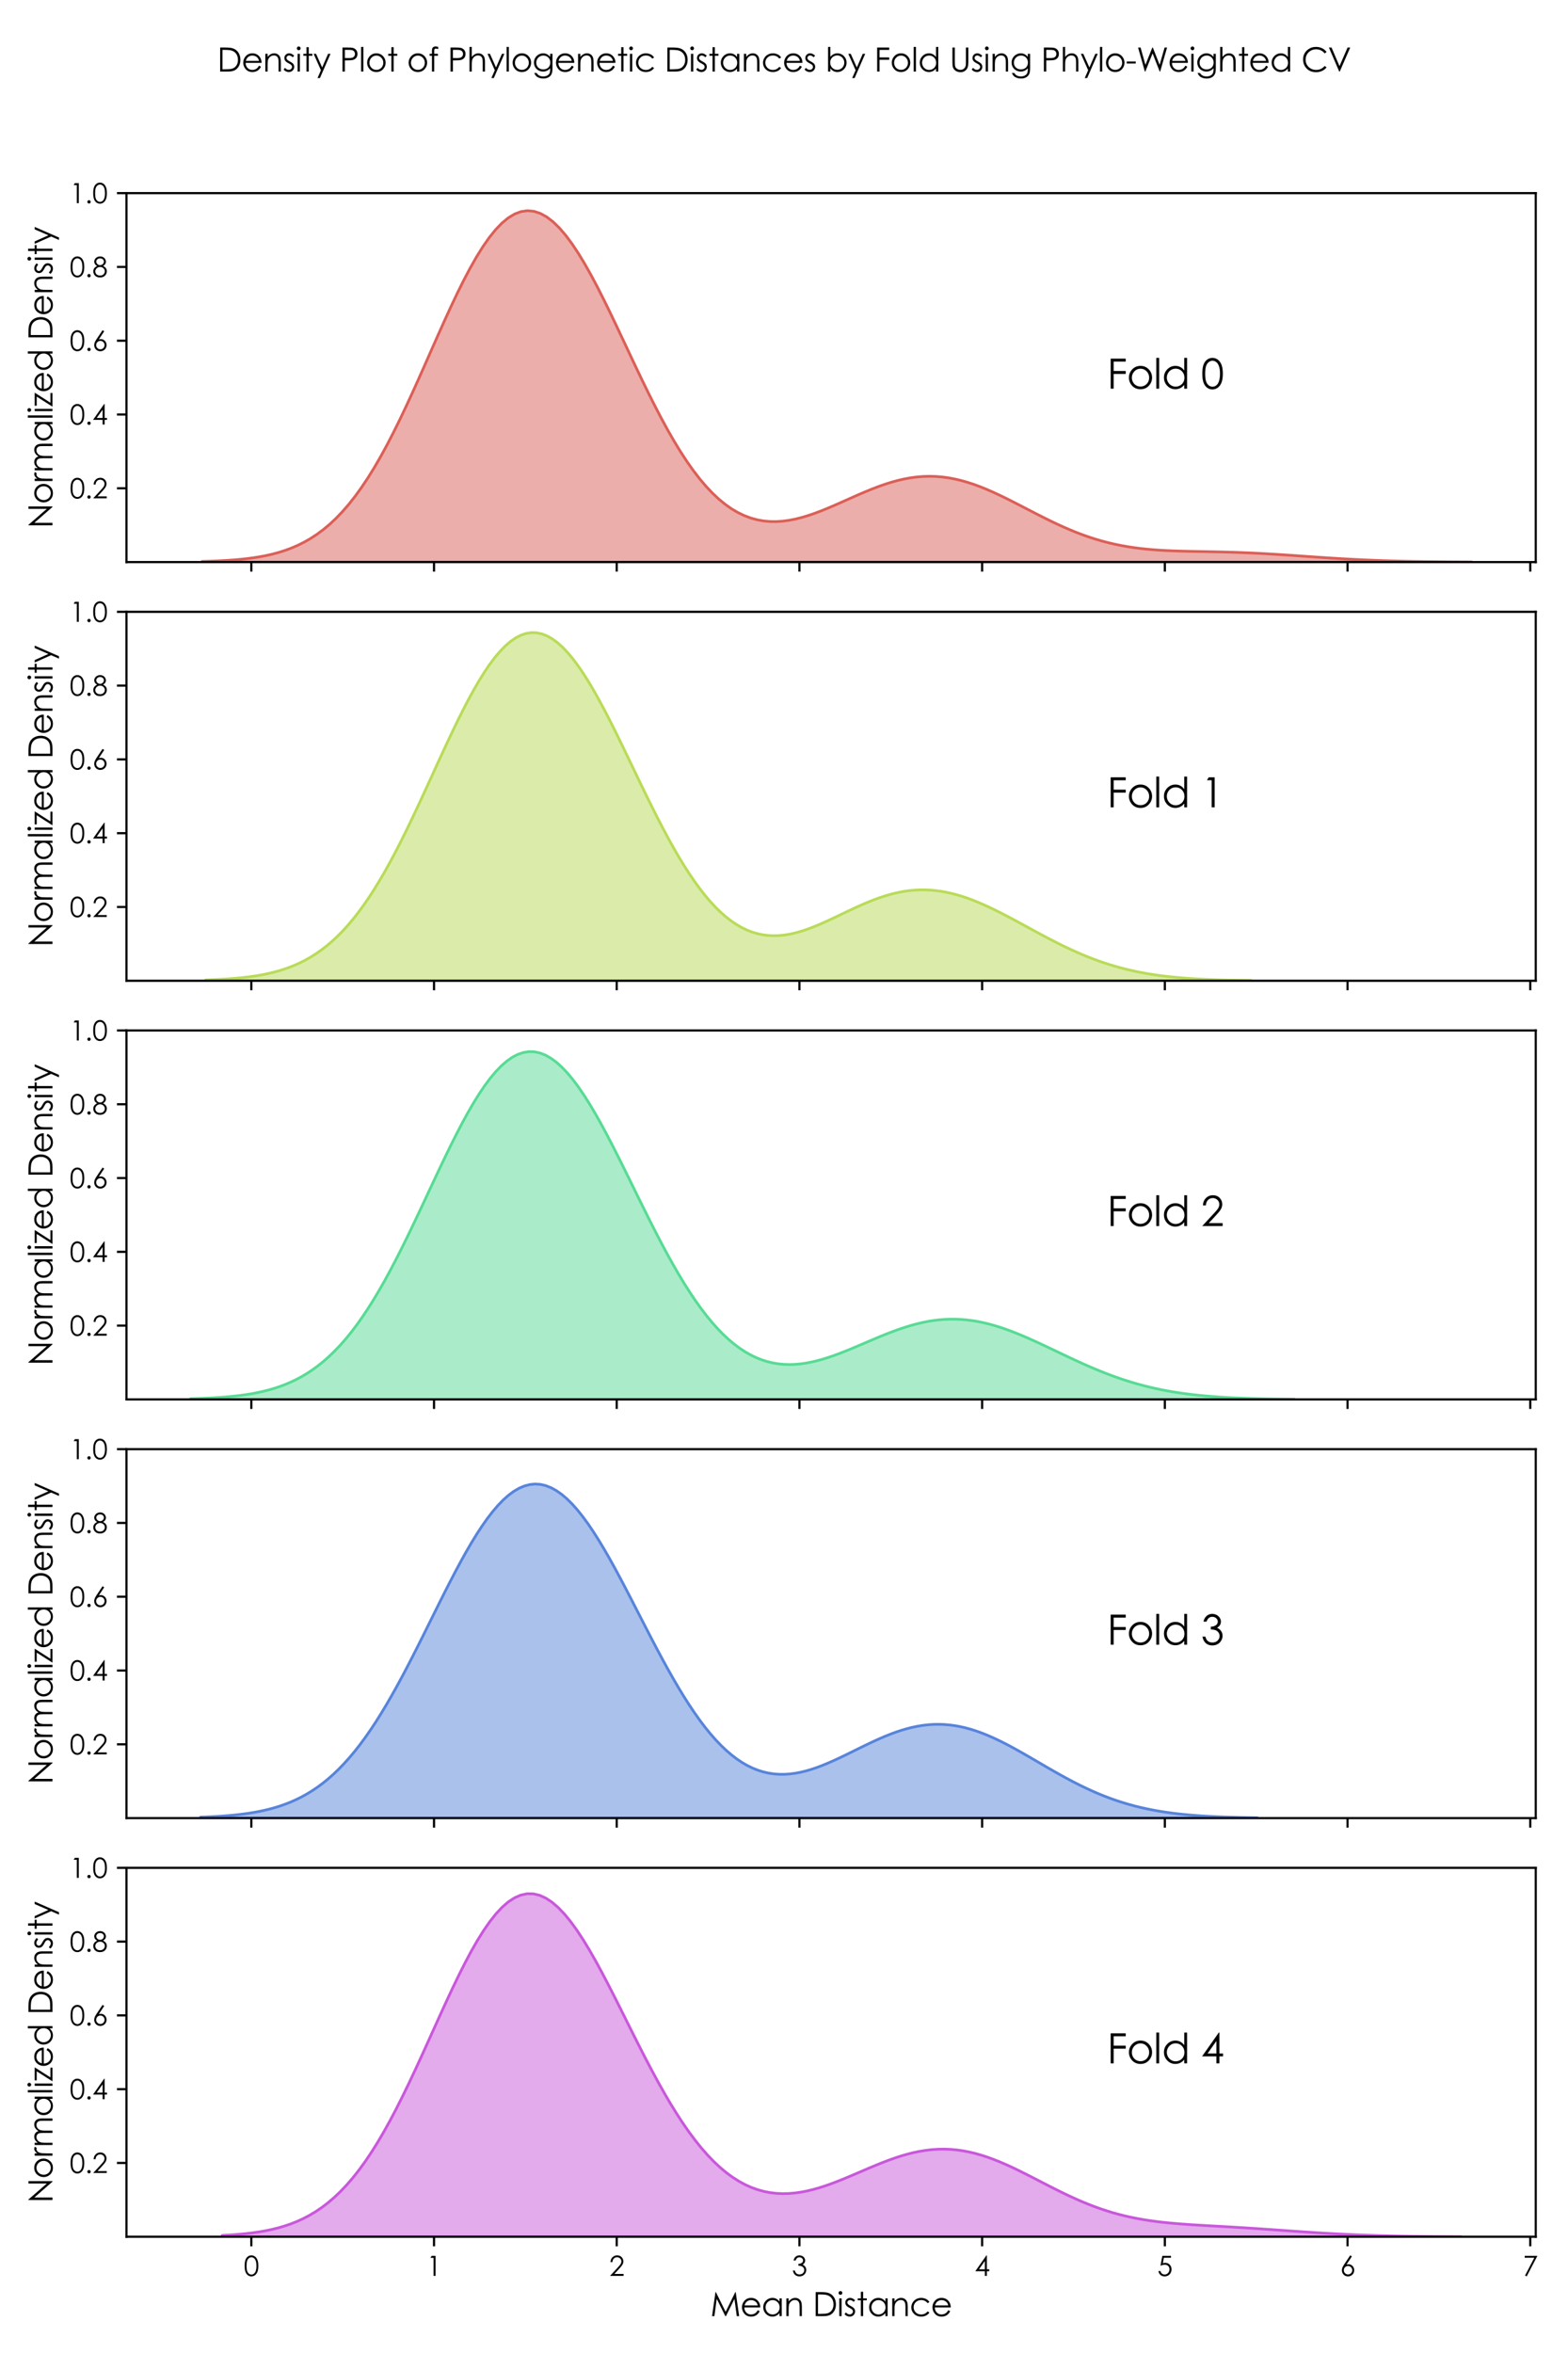 <?xml version="1.0" encoding="utf-8" standalone="no"?>
<!DOCTYPE svg PUBLIC "-//W3C//DTD SVG 1.1//EN"
  "http://www.w3.org/Graphics/SVG/1.1/DTD/svg11.dtd">
<svg xmlns:xlink="http://www.w3.org/1999/xlink" width="576pt" height="864pt" viewBox="0 0 576 864" xmlns="http://www.w3.org/2000/svg" version="1.1">
 <defs>
  <style type="text/css">*{stroke-linejoin: round; stroke-linecap: butt}</style>
 </defs>
 <g id="figure_1">
  <g id="patch_1">
   <path d="M 0 864 
L 576 864 
L 576 0 
L 0 0 
z
" style="fill: #ffffff"/>
  </g>
  <g id="axes_1">
   <g id="patch_2">
    <path d="M 46.46 206.392 
L 564.147 206.392 
L 564.147 70.92 
L 46.46 70.92 
z
" style="fill: #ffffff"/>
   </g>
   <g id="PolyCollection_1">
    <defs>
     <path id="md0297d083b" d="M 74.231 -657.843 
L 74.231 -657.608 
L 76.575 -657.608 
L 78.918 -657.608 
L 81.262 -657.608 
L 83.606 -657.608 
L 85.949 -657.608 
L 88.293 -657.608 
L 90.637 -657.608 
L 92.98 -657.608 
L 95.324 -657.608 
L 97.668 -657.608 
L 100.011 -657.608 
L 102.355 -657.608 
L 104.699 -657.608 
L 107.042 -657.608 
L 109.386 -657.608 
L 111.729 -657.608 
L 114.073 -657.608 
L 116.417 -657.608 
L 118.76 -657.608 
L 121.104 -657.608 
L 123.448 -657.608 
L 125.791 -657.608 
L 128.135 -657.608 
L 130.479 -657.608 
L 132.822 -657.608 
L 135.166 -657.608 
L 137.51 -657.608 
L 139.853 -657.608 
L 142.197 -657.608 
L 144.54 -657.608 
L 146.884 -657.608 
L 149.228 -657.608 
L 151.571 -657.608 
L 153.915 -657.608 
L 156.259 -657.608 
L 158.602 -657.608 
L 160.946 -657.608 
L 163.29 -657.608 
L 165.633 -657.608 
L 167.977 -657.608 
L 170.321 -657.608 
L 172.664 -657.608 
L 175.008 -657.608 
L 177.351 -657.608 
L 179.695 -657.608 
L 182.039 -657.608 
L 184.382 -657.608 
L 186.726 -657.608 
L 189.07 -657.608 
L 191.413 -657.608 
L 193.757 -657.608 
L 196.101 -657.608 
L 198.444 -657.608 
L 200.788 -657.608 
L 203.132 -657.608 
L 205.475 -657.608 
L 207.819 -657.608 
L 210.162 -657.608 
L 212.506 -657.608 
L 214.85 -657.608 
L 217.193 -657.608 
L 219.537 -657.608 
L 221.881 -657.608 
L 224.224 -657.608 
L 226.568 -657.608 
L 228.912 -657.608 
L 231.255 -657.608 
L 233.599 -657.608 
L 235.943 -657.608 
L 238.286 -657.608 
L 240.63 -657.608 
L 242.973 -657.608 
L 245.317 -657.608 
L 247.661 -657.608 
L 250.004 -657.608 
L 252.348 -657.608 
L 254.692 -657.608 
L 257.035 -657.608 
L 259.379 -657.608 
L 261.723 -657.608 
L 264.066 -657.608 
L 266.41 -657.608 
L 268.754 -657.608 
L 271.097 -657.608 
L 273.441 -657.608 
L 275.784 -657.608 
L 278.128 -657.608 
L 280.472 -657.608 
L 282.815 -657.608 
L 285.159 -657.608 
L 287.503 -657.608 
L 289.846 -657.608 
L 292.19 -657.608 
L 294.534 -657.608 
L 296.877 -657.608 
L 299.221 -657.608 
L 301.564 -657.608 
L 303.908 -657.608 
L 306.252 -657.608 
L 308.595 -657.608 
L 310.939 -657.608 
L 313.283 -657.608 
L 315.626 -657.608 
L 317.97 -657.608 
L 320.314 -657.608 
L 322.657 -657.608 
L 325.001 -657.608 
L 327.345 -657.608 
L 329.688 -657.608 
L 332.032 -657.608 
L 334.375 -657.608 
L 336.719 -657.608 
L 339.063 -657.608 
L 341.406 -657.608 
L 343.75 -657.608 
L 346.094 -657.608 
L 348.437 -657.608 
L 350.781 -657.608 
L 353.125 -657.608 
L 355.468 -657.608 
L 357.812 -657.608 
L 360.156 -657.608 
L 362.499 -657.608 
L 364.843 -657.608 
L 367.186 -657.608 
L 369.53 -657.608 
L 371.874 -657.608 
L 374.217 -657.608 
L 376.561 -657.608 
L 378.905 -657.608 
L 381.248 -657.608 
L 383.592 -657.608 
L 385.936 -657.608 
L 388.279 -657.608 
L 390.623 -657.608 
L 392.967 -657.608 
L 395.31 -657.608 
L 397.654 -657.608 
L 399.997 -657.608 
L 402.341 -657.608 
L 404.685 -657.608 
L 407.028 -657.608 
L 409.372 -657.608 
L 411.716 -657.608 
L 414.059 -657.608 
L 416.403 -657.608 
L 418.747 -657.608 
L 421.09 -657.608 
L 423.434 -657.608 
L 425.778 -657.608 
L 428.121 -657.608 
L 430.465 -657.608 
L 432.808 -657.608 
L 435.152 -657.608 
L 437.496 -657.608 
L 439.839 -657.608 
L 442.183 -657.608 
L 444.527 -657.608 
L 446.87 -657.608 
L 449.214 -657.608 
L 451.558 -657.608 
L 453.901 -657.608 
L 456.245 -657.608 
L 458.589 -657.608 
L 460.932 -657.608 
L 463.276 -657.608 
L 465.619 -657.608 
L 467.963 -657.608 
L 470.307 -657.608 
L 472.65 -657.608 
L 474.994 -657.608 
L 477.338 -657.608 
L 479.681 -657.608 
L 482.025 -657.608 
L 484.369 -657.608 
L 486.712 -657.608 
L 489.056 -657.608 
L 491.4 -657.608 
L 493.743 -657.608 
L 496.087 -657.608 
L 498.43 -657.608 
L 500.774 -657.608 
L 503.118 -657.608 
L 505.461 -657.608 
L 507.805 -657.608 
L 510.149 -657.608 
L 512.492 -657.608 
L 514.836 -657.608 
L 517.18 -657.608 
L 519.523 -657.608 
L 521.867 -657.608 
L 524.211 -657.608 
L 526.554 -657.608 
L 528.898 -657.608 
L 531.241 -657.608 
L 533.585 -657.608 
L 535.929 -657.608 
L 538.272 -657.608 
L 540.616 -657.608 
L 540.616 -657.646 
L 540.616 -657.646 
L 538.272 -657.656 
L 535.929 -657.668 
L 533.585 -657.682 
L 531.241 -657.7 
L 528.898 -657.72 
L 526.554 -657.745 
L 524.211 -657.774 
L 521.867 -657.809 
L 519.523 -657.848 
L 517.18 -657.894 
L 514.836 -657.947 
L 512.492 -658.007 
L 510.149 -658.075 
L 507.805 -658.151 
L 505.461 -658.236 
L 503.118 -658.33 
L 500.774 -658.433 
L 498.43 -658.545 
L 496.087 -658.666 
L 493.743 -658.796 
L 491.4 -658.934 
L 489.056 -659.079 
L 486.712 -659.23 
L 484.369 -659.387 
L 482.025 -659.547 
L 479.681 -659.71 
L 477.338 -659.874 
L 474.994 -660.036 
L 472.65 -660.195 
L 470.307 -660.35 
L 467.963 -660.498 
L 465.619 -660.638 
L 463.276 -660.768 
L 460.932 -660.888 
L 458.589 -660.996 
L 456.245 -661.093 
L 453.901 -661.177 
L 451.558 -661.25 
L 449.214 -661.312 
L 446.87 -661.365 
L 444.527 -661.412 
L 442.183 -661.455 
L 439.839 -661.497 
L 437.496 -661.543 
L 435.152 -661.596 
L 432.808 -661.662 
L 430.465 -661.746 
L 428.121 -661.852 
L 425.778 -661.988 
L 423.434 -662.157 
L 421.09 -662.367 
L 418.747 -662.622 
L 416.403 -662.928 
L 414.059 -663.29 
L 411.716 -663.711 
L 409.372 -664.196 
L 407.028 -664.747 
L 404.685 -665.367 
L 402.341 -666.056 
L 399.997 -666.815 
L 397.654 -667.643 
L 395.31 -668.538 
L 392.967 -669.495 
L 390.623 -670.512 
L 388.279 -671.582 
L 385.936 -672.698 
L 383.592 -673.853 
L 381.248 -675.038 
L 378.905 -676.243 
L 376.561 -677.457 
L 374.217 -678.67 
L 371.874 -679.869 
L 369.53 -681.042 
L 367.186 -682.178 
L 364.843 -683.264 
L 362.499 -684.288 
L 360.156 -685.239 
L 357.812 -686.105 
L 355.468 -686.877 
L 353.125 -687.545 
L 350.781 -688.102 
L 348.437 -688.541 
L 346.094 -688.857 
L 343.75 -689.047 
L 341.406 -689.109 
L 339.063 -689.042 
L 336.719 -688.849 
L 334.375 -688.532 
L 332.032 -688.097 
L 329.688 -687.55 
L 327.345 -686.9 
L 325.001 -686.155 
L 322.657 -685.328 
L 320.314 -684.429 
L 317.97 -683.472 
L 315.626 -682.47 
L 313.283 -681.439 
L 310.939 -680.393 
L 308.595 -679.348 
L 306.252 -678.319 
L 303.908 -677.323 
L 301.564 -676.376 
L 299.221 -675.494 
L 296.877 -674.693 
L 294.534 -673.99 
L 292.19 -673.401 
L 289.846 -672.942 
L 287.503 -672.628 
L 285.159 -672.476 
L 282.815 -672.5 
L 280.472 -672.717 
L 278.128 -673.14 
L 275.784 -673.783 
L 273.441 -674.66 
L 271.097 -675.783 
L 268.754 -677.162 
L 266.41 -678.806 
L 264.066 -680.725 
L 261.723 -682.922 
L 259.379 -685.403 
L 257.035 -688.166 
L 254.692 -691.21 
L 252.348 -694.53 
L 250.004 -698.117 
L 247.661 -701.959 
L 245.317 -706.039 
L 242.973 -710.337 
L 240.63 -714.831 
L 238.286 -719.492 
L 235.943 -724.289 
L 233.599 -729.188 
L 231.255 -734.151 
L 228.912 -739.137 
L 226.568 -744.103 
L 224.224 -749.005 
L 221.881 -753.795 
L 219.537 -758.427 
L 217.193 -762.853 
L 214.85 -767.027 
L 212.506 -770.902 
L 210.162 -774.435 
L 207.819 -777.585 
L 205.475 -780.314 
L 203.132 -782.588 
L 200.788 -784.377 
L 198.444 -785.659 
L 196.101 -786.413 
L 193.757 -786.629 
L 191.413 -786.299 
L 189.07 -785.425 
L 186.726 -784.014 
L 184.382 -782.079 
L 182.039 -779.641 
L 179.695 -776.727 
L 177.351 -773.368 
L 175.008 -769.602 
L 172.664 -765.471 
L 170.321 -761.021 
L 167.977 -756.299 
L 165.633 -751.358 
L 163.29 -746.248 
L 160.946 -741.022 
L 158.602 -735.731 
L 156.259 -730.425 
L 153.915 -725.151 
L 151.571 -719.954 
L 149.228 -714.874 
L 146.884 -709.947 
L 144.54 -705.206 
L 142.197 -700.676 
L 139.853 -696.38 
L 137.51 -692.335 
L 135.166 -688.552 
L 132.822 -685.04 
L 130.479 -681.799 
L 128.135 -678.831 
L 125.791 -676.128 
L 123.448 -673.685 
L 121.104 -671.49 
L 118.76 -669.531 
L 116.417 -667.794 
L 114.073 -666.263 
L 111.729 -664.923 
L 109.386 -663.757 
L 107.042 -662.748 
L 104.699 -661.882 
L 102.355 -661.142 
L 100.011 -660.515 
L 97.668 -659.985 
L 95.324 -659.542 
L 92.98 -659.172 
L 90.637 -658.866 
L 88.293 -658.615 
L 85.949 -658.409 
L 83.606 -658.242 
L 81.262 -658.107 
L 78.918 -657.998 
L 76.575 -657.911 
L 74.231 -657.843 
z
" style="stroke: #db5f57"/>
    </defs>
    <g clip-path="url(#p57dc859c74)">
     <use xlink:href="#md0297d083b" x="0" y="864" style="fill: #db5f57; fill-opacity: 0.5; stroke: #db5f57"/>
    </g>
   </g>
   <g id="matplotlib.axis_1">
    <g id="xtick_1">
     <g id="line2d_1">
      <defs>
       <path id="m9b10451c31" d="M 0 0 
L 0 3.5 
" style="stroke: #000000; stroke-width: 0.8"/>
      </defs>
      <g>
       <use xlink:href="#m9b10451c31" x="92.32" y="206.392" style="stroke: #000000; stroke-width: 0.8"/>
      </g>
     </g>
    </g>
    <g id="xtick_2">
     <g id="line2d_2">
      <g>
       <use xlink:href="#m9b10451c31" x="159.436" y="206.392" style="stroke: #000000; stroke-width: 0.8"/>
      </g>
     </g>
    </g>
    <g id="xtick_3">
     <g id="line2d_3">
      <g>
       <use xlink:href="#m9b10451c31" x="226.552" y="206.392" style="stroke: #000000; stroke-width: 0.8"/>
      </g>
     </g>
    </g>
    <g id="xtick_4">
     <g id="line2d_4">
      <g>
       <use xlink:href="#m9b10451c31" x="293.668" y="206.392" style="stroke: #000000; stroke-width: 0.8"/>
      </g>
     </g>
    </g>
    <g id="xtick_5">
     <g id="line2d_5">
      <g>
       <use xlink:href="#m9b10451c31" x="360.784" y="206.392" style="stroke: #000000; stroke-width: 0.8"/>
      </g>
     </g>
    </g>
    <g id="xtick_6">
     <g id="line2d_6">
      <g>
       <use xlink:href="#m9b10451c31" x="427.9" y="206.392" style="stroke: #000000; stroke-width: 0.8"/>
      </g>
     </g>
    </g>
    <g id="xtick_7">
     <g id="line2d_7">
      <g>
       <use xlink:href="#m9b10451c31" x="495.017" y="206.392" style="stroke: #000000; stroke-width: 0.8"/>
      </g>
     </g>
    </g>
    <g id="xtick_8">
     <g id="line2d_8">
      <g>
       <use xlink:href="#m9b10451c31" x="562.133" y="206.392" style="stroke: #000000; stroke-width: 0.8"/>
      </g>
     </g>
    </g>
   </g>
   <g id="matplotlib.axis_2">
    <g id="ytick_1">
     <g id="line2d_9">
      <defs>
       <path id="mf98f5058fc" d="M 0 0 
L -3.5 0 
" style="stroke: #000000; stroke-width: 0.8"/>
      </defs>
      <g>
       <use xlink:href="#mf98f5058fc" x="46.46" y="179.298" style="stroke: #000000; stroke-width: 0.8"/>
      </g>
     </g>
     <g id="text_1">
      <!-- 0.2 -->
      <g transform="translate(25.607 182.98) scale(0.1 -0.1)">
       <defs>
        <path id="CenturyGothic-30" d="M 203 2297 
Q 203 3206 398 3703 
Q 594 4200 950 4456 
Q 1306 4713 1747 4713 
Q 2194 4713 2556 4455 
Q 2919 4197 3130 3681 
Q 3341 3166 3341 2297 
Q 3341 1431 3133 918 
Q 2925 406 2559 145 
Q 2194 -116 1747 -116 
Q 1306 -116 953 137 
Q 600 391 401 892 
Q 203 1394 203 2297 
z
M 638 2288 
Q 638 1509 777 1111 
Q 916 713 1187 506 
Q 1459 300 1763 300 
Q 2069 300 2334 501 
Q 2600 703 2738 1106 
Q 2909 1597 2909 2288 
Q 2909 2981 2756 3423 
Q 2603 3866 2333 4070 
Q 2063 4275 1763 4275 
Q 1456 4275 1187 4070 
Q 919 3866 778 3467 
Q 638 3069 638 2288 
z
" transform="scale(0.016)"/>
        <path id="CenturyGothic-2e" d="M 969 688 
Q 1128 688 1240 575 
Q 1353 463 1353 300 
Q 1353 141 1240 26 
Q 1128 -88 969 -88 
Q 809 -88 696 26 
Q 584 141 584 300 
Q 584 463 696 575 
Q 809 688 969 688 
z
" transform="scale(0.016)"/>
        <path id="CenturyGothic-32" d="M 741 3156 
L 300 3156 
Q 319 3838 755 4275 
Q 1191 4713 1831 4713 
Q 2466 4713 2858 4303 
Q 3250 3894 3250 3338 
Q 3250 2947 3062 2605 
Q 2875 2263 2334 1678 
L 1191 444 
L 3313 444 
L 3313 0 
L 191 0 
L 1947 1897 
Q 2481 2469 2642 2745 
Q 2803 3022 2803 3328 
Q 2803 3716 2514 3995 
Q 2225 4275 1806 4275 
Q 1366 4275 1073 3981 
Q 781 3688 741 3156 
z
" transform="scale(0.016)"/>
       </defs>
       <use xlink:href="#CenturyGothic-30"/>
       <use xlink:href="#CenturyGothic-2e" x="55.42"/>
       <use xlink:href="#CenturyGothic-32" x="83.105"/>
      </g>
     </g>
    </g>
    <g id="ytick_2">
     <g id="line2d_10">
      <g>
       <use xlink:href="#mf98f5058fc" x="46.46" y="152.203" style="stroke: #000000; stroke-width: 0.8"/>
      </g>
     </g>
     <g id="text_2">
      <!-- 0.4 -->
      <g transform="translate(25.607 155.885) scale(0.1 -0.1)">
       <defs>
        <path id="CenturyGothic-34" d="M 2725 4713 
L 2819 4713 
L 2819 1509 
L 3375 1509 
L 3375 1069 
L 2819 1069 
L 2819 0 
L 2359 0 
L 2359 1069 
L 163 1069 
L 2725 4713 
z
M 2359 1509 
L 2359 3425 
L 1006 1509 
L 2359 1509 
z
" transform="scale(0.016)"/>
       </defs>
       <use xlink:href="#CenturyGothic-30"/>
       <use xlink:href="#CenturyGothic-2e" x="55.42"/>
       <use xlink:href="#CenturyGothic-34" x="83.105"/>
      </g>
     </g>
    </g>
    <g id="ytick_3">
     <g id="line2d_11">
      <g>
       <use xlink:href="#mf98f5058fc" x="46.46" y="125.109" style="stroke: #000000; stroke-width: 0.8"/>
      </g>
     </g>
     <g id="text_3">
      <!-- 0.6 -->
      <g transform="translate(25.607 128.791) scale(0.1 -0.1)">
       <defs>
        <path id="CenturyGothic-36" d="M 2347 4713 
L 2725 4466 
L 1484 2584 
Q 1734 2669 1953 2669 
Q 2500 2669 2881 2273 
Q 3263 1878 3263 1300 
Q 3263 903 3078 583 
Q 2894 263 2555 73 
Q 2216 -116 1825 -116 
Q 1447 -116 1123 67 
Q 800 250 615 581 
Q 431 913 431 1291 
Q 431 1572 545 1883 
Q 659 2194 953 2631 
L 2347 4713 
z
M 1844 2266 
Q 1444 2266 1161 1983 
Q 878 1700 878 1297 
Q 878 897 1161 614 
Q 1444 331 1844 331 
Q 2244 331 2526 614 
Q 2809 897 2809 1297 
Q 2809 1700 2526 1983 
Q 2244 2266 1844 2266 
z
" transform="scale(0.016)"/>
       </defs>
       <use xlink:href="#CenturyGothic-30"/>
       <use xlink:href="#CenturyGothic-2e" x="55.42"/>
       <use xlink:href="#CenturyGothic-36" x="83.105"/>
      </g>
     </g>
    </g>
    <g id="ytick_4">
     <g id="line2d_12">
      <g>
       <use xlink:href="#mf98f5058fc" x="46.46" y="98.014" style="stroke: #000000; stroke-width: 0.8"/>
      </g>
     </g>
     <g id="text_4">
      <!-- 0.8 -->
      <g transform="translate(25.607 101.696) scale(0.1 -0.1)">
       <defs>
        <path id="CenturyGothic-38" d="M 2459 2522 
Q 2925 2291 3126 1994 
Q 3328 1697 3328 1319 
Q 3328 788 2981 381 
Q 2556 -116 1766 -116 
Q 1003 -116 609 320 
Q 216 756 216 1281 
Q 216 1666 422 1973 
Q 628 2281 1109 2522 
Q 772 2697 603 2956 
Q 434 3216 434 3513 
Q 434 3813 614 4098 
Q 794 4384 1111 4548 
Q 1428 4713 1797 4713 
Q 2156 4713 2462 4547 
Q 2769 4381 2942 4097 
Q 3116 3813 3116 3500 
Q 3116 3188 2952 2944 
Q 2788 2700 2459 2522 
z
M 1775 4266 
Q 1397 4266 1148 4042 
Q 900 3819 900 3509 
Q 900 3203 1167 2954 
Q 1434 2706 1791 2706 
Q 2019 2706 2222 2818 
Q 2425 2931 2539 3126 
Q 2653 3322 2653 3519 
Q 2653 3797 2428 4031 
Q 2203 4266 1775 4266 
z
M 1797 2291 
Q 1322 2291 1000 1983 
Q 678 1675 678 1266 
Q 678 1013 815 788 
Q 953 563 1200 441 
Q 1447 319 1772 319 
Q 2275 319 2572 616 
Q 2869 913 2869 1309 
Q 2869 1694 2555 1992 
Q 2241 2291 1797 2291 
z
" transform="scale(0.016)"/>
       </defs>
       <use xlink:href="#CenturyGothic-30"/>
       <use xlink:href="#CenturyGothic-2e" x="55.42"/>
       <use xlink:href="#CenturyGothic-38" x="83.105"/>
      </g>
     </g>
    </g>
    <g id="ytick_5">
     <g id="line2d_13">
      <g>
       <use xlink:href="#mf98f5058fc" x="46.46" y="70.92" style="stroke: #000000; stroke-width: 0.8"/>
      </g>
     </g>
     <g id="text_5">
      <!-- 1.0 -->
      <g transform="translate(25.607 74.602) scale(0.1 -0.1)">
       <defs>
        <path id="CenturyGothic-31" d="M 1184 4597 
L 2088 4597 
L 2088 0 
L 1631 0 
L 1631 4147 
L 909 4147 
L 1184 4597 
z
" transform="scale(0.016)"/>
       </defs>
       <use xlink:href="#CenturyGothic-31"/>
       <use xlink:href="#CenturyGothic-2e" x="55.42"/>
       <use xlink:href="#CenturyGothic-30" x="83.105"/>
      </g>
     </g>
    </g>
    <g id="text_6">
     <!-- Normalized Density -->
     <g transform="translate(19.274 193.979) rotate(-90) scale(0.12 -0.12)">
      <defs>
       <path id="CenturyGothic-4e" d="M 563 0 
L 563 4597 
L 663 4597 
L 3719 1078 
L 3719 4597 
L 4172 4597 
L 4172 0 
L 4069 0 
L 1038 3475 
L 1038 0 
L 563 0 
z
" transform="scale(0.016)"/>
       <path id="CenturyGothic-6f" d="M 2097 3488 
Q 2881 3488 3397 2919 
Q 3866 2400 3866 1691 
Q 3866 978 3370 445 
Q 2875 -88 2097 -88 
Q 1316 -88 820 445 
Q 325 978 325 1691 
Q 325 2397 794 2916 
Q 1309 3488 2097 3488 
z
M 2097 3059 
Q 1553 3059 1162 2656 
Q 772 2253 772 1681 
Q 772 1313 950 994 
Q 1128 675 1431 501 
Q 1734 328 2097 328 
Q 2459 328 2762 501 
Q 3066 675 3244 994 
Q 3422 1313 3422 1681 
Q 3422 2253 3030 2656 
Q 2638 3059 2097 3059 
z
" transform="scale(0.016)"/>
       <path id="CenturyGothic-72" d="M 322 3400 
L 769 3400 
L 769 2903 
Q 969 3197 1191 3342 
Q 1413 3488 1653 3488 
Q 1834 3488 2041 3372 
L 1813 3003 
Q 1675 3063 1581 3063 
Q 1363 3063 1159 2883 
Q 956 2703 850 2325 
Q 769 2034 769 1150 
L 769 0 
L 322 0 
L 322 3400 
z
" transform="scale(0.016)"/>
       <path id="CenturyGothic-6d" d="M 484 3400 
L 919 3400 
L 919 2813 
Q 1147 3138 1388 3288 
Q 1719 3488 2084 3488 
Q 2331 3488 2553 3391 
Q 2775 3294 2915 3133 
Q 3056 2972 3159 2672 
Q 3378 3072 3706 3280 
Q 4034 3488 4413 3488 
Q 4766 3488 5036 3309 
Q 5306 3131 5437 2812 
Q 5569 2494 5569 1856 
L 5569 0 
L 5122 0 
L 5122 1856 
Q 5122 2403 5044 2608 
Q 4966 2813 4777 2938 
Q 4588 3063 4325 3063 
Q 4006 3063 3742 2875 
Q 3478 2688 3356 2375 
Q 3234 2063 3234 1331 
L 3234 0 
L 2800 0 
L 2800 1741 
Q 2800 2356 2723 2576 
Q 2647 2797 2456 2930 
Q 2266 3063 2003 3063 
Q 1700 3063 1436 2880 
Q 1172 2697 1045 2387 
Q 919 2078 919 1441 
L 919 0 
L 484 0 
L 484 3400 
z
" transform="scale(0.016)"/>
       <path id="CenturyGothic-61" d="M 3875 3400 
L 3875 0 
L 3444 0 
L 3444 584 
Q 3169 250 2826 81 
Q 2484 -88 2078 -88 
Q 1356 -88 845 435 
Q 334 959 334 1709 
Q 334 2444 850 2966 
Q 1366 3488 2091 3488 
Q 2509 3488 2848 3309 
Q 3188 3131 3444 2775 
L 3444 3400 
L 3875 3400 
z
M 2125 3066 
Q 1759 3066 1450 2886 
Q 1141 2706 958 2381 
Q 775 2056 775 1694 
Q 775 1334 959 1006 
Q 1144 678 1455 495 
Q 1766 313 2122 313 
Q 2481 313 2803 494 
Q 3125 675 3298 984 
Q 3472 1294 3472 1681 
Q 3472 2272 3083 2669 
Q 2694 3066 2125 3066 
z
" transform="scale(0.016)"/>
       <path id="CenturyGothic-6c" d="M 422 4713 
L 859 4713 
L 859 0 
L 422 0 
L 422 4713 
z
" transform="scale(0.016)"/>
       <path id="CenturyGothic-69" d="M 641 4800 
Q 791 4800 897 4694 
Q 1003 4588 1003 4438 
Q 1003 4291 897 4184 
Q 791 4078 641 4078 
Q 494 4078 387 4184 
Q 281 4291 281 4438 
Q 281 4588 387 4694 
Q 494 4800 641 4800 
z
M 422 3400 
L 863 3400 
L 863 0 
L 422 0 
L 422 3400 
z
" transform="scale(0.016)"/>
       <path id="CenturyGothic-7a" d="M 209 3400 
L 2706 3400 
L 781 388 
L 2644 388 
L 2644 0 
L 28 0 
L 1953 3016 
L 209 3016 
L 209 3400 
z
" transform="scale(0.016)"/>
       <path id="CenturyGothic-65" d="M 3350 1128 
L 3719 934 
Q 3538 578 3300 359 
Q 3063 141 2766 26 
Q 2469 -88 2094 -88 
Q 1263 -88 794 457 
Q 325 1003 325 1691 
Q 325 2338 722 2844 
Q 1225 3488 2069 3488 
Q 2938 3488 3456 2828 
Q 3825 2363 3831 1666 
L 775 1666 
Q 788 1072 1153 692 
Q 1519 313 2056 313 
Q 2316 313 2561 403 
Q 2806 494 2978 644 
Q 3150 794 3350 1128 
z
M 3350 2044 
Q 3263 2394 3095 2603 
Q 2928 2813 2653 2941 
Q 2378 3069 2075 3069 
Q 1575 3069 1216 2747 
Q 953 2513 819 2044 
L 3350 2044 
z
" transform="scale(0.016)"/>
       <path id="CenturyGothic-64" d="M 3881 4713 
L 3881 0 
L 3450 0 
L 3450 584 
Q 3175 250 2833 81 
Q 2491 -88 2084 -88 
Q 1363 -88 852 435 
Q 341 959 341 1709 
Q 341 2444 856 2966 
Q 1372 3488 2097 3488 
Q 2516 3488 2855 3309 
Q 3194 3131 3450 2775 
L 3450 4713 
L 3881 4713 
z
M 2131 3066 
Q 1766 3066 1456 2886 
Q 1147 2706 964 2381 
Q 781 2056 781 1694 
Q 781 1334 965 1006 
Q 1150 678 1461 495 
Q 1772 313 2128 313 
Q 2488 313 2809 494 
Q 3131 675 3304 984 
Q 3478 1294 3478 1681 
Q 3478 2272 3089 2669 
Q 2700 3066 2131 3066 
z
" transform="scale(0.016)"/>
       <path id="CenturyGothic-20" transform="scale(0.016)"/>
       <path id="CenturyGothic-44" d="M 559 0 
L 559 4597 
L 1513 4597 
Q 2544 4597 3009 4431 
Q 3678 4197 4054 3619 
Q 4431 3041 4431 2241 
Q 4431 1550 4132 1025 
Q 3834 500 3357 250 
Q 2881 0 2022 0 
L 559 0 
z
M 1000 434 
L 1531 434 
Q 2484 434 2853 553 
Q 3372 722 3669 1161 
Q 3966 1600 3966 2234 
Q 3966 2900 3644 3372 
Q 3322 3844 2747 4019 
Q 2316 4150 1325 4150 
L 1000 4150 
L 1000 434 
z
" transform="scale(0.016)"/>
       <path id="CenturyGothic-6e" d="M 488 3400 
L 925 3400 
L 925 2791 
Q 1188 3141 1506 3314 
Q 1825 3488 2200 3488 
Q 2581 3488 2876 3294 
Q 3172 3100 3312 2772 
Q 3453 2444 3453 1750 
L 3453 0 
L 3019 0 
L 3019 1622 
Q 3019 2209 2969 2406 
Q 2891 2744 2675 2914 
Q 2459 3084 2113 3084 
Q 1716 3084 1402 2821 
Q 1088 2559 988 2172 
Q 925 1919 925 1247 
L 925 0 
L 488 0 
L 488 3400 
z
" transform="scale(0.016)"/>
       <path id="CenturyGothic-73" d="M 2197 3028 
L 1916 2738 
Q 1566 3078 1231 3078 
Q 1019 3078 867 2937 
Q 716 2797 716 2609 
Q 716 2444 841 2294 
Q 966 2141 1366 1934 
Q 1853 1681 2028 1447 
Q 2200 1209 2200 913 
Q 2200 494 1906 203 
Q 1613 -88 1172 -88 
Q 878 -88 611 40 
Q 344 169 169 394 
L 444 706 
Q 778 328 1153 328 
Q 1416 328 1600 497 
Q 1784 666 1784 894 
Q 1784 1081 1663 1228 
Q 1541 1372 1113 1591 
Q 653 1828 488 2059 
Q 322 2291 322 2588 
Q 322 2975 586 3231 
Q 850 3488 1253 3488 
Q 1722 3488 2197 3028 
z
" transform="scale(0.016)"/>
       <path id="CenturyGothic-74" d="M 869 4663 
L 1309 4663 
L 1309 3400 
L 2003 3400 
L 2003 3025 
L 1309 3025 
L 1309 0 
L 869 0 
L 869 3025 
L 272 3025 
L 272 3400 
L 869 3400 
L 869 4663 
z
" transform="scale(0.016)"/>
       <path id="CenturyGothic-79" d="M 122 3400 
L 584 3400 
L 1753 781 
L 2888 3400 
L 3353 3400 
L 1325 -1244 
L 863 -1244 
L 1519 256 
L 122 3400 
z
" transform="scale(0.016)"/>
      </defs>
      <use xlink:href="#CenturyGothic-4e"/>
      <use xlink:href="#CenturyGothic-6f" x="73.975"/>
      <use xlink:href="#CenturyGothic-72" x="139.453"/>
      <use xlink:href="#CenturyGothic-6d" x="169.531"/>
      <use xlink:href="#CenturyGothic-61" x="263.33"/>
      <use xlink:href="#CenturyGothic-6c" x="331.641"/>
      <use xlink:href="#CenturyGothic-69" x="351.66"/>
      <use xlink:href="#CenturyGothic-7a" x="371.68"/>
      <use xlink:href="#CenturyGothic-65" x="414.16"/>
      <use xlink:href="#CenturyGothic-64" x="479.15"/>
      <use xlink:href="#CenturyGothic-20" x="547.656"/>
      <use xlink:href="#CenturyGothic-44" x="575.342"/>
      <use xlink:href="#CenturyGothic-65" x="649.756"/>
      <use xlink:href="#CenturyGothic-6e" x="714.746"/>
      <use xlink:href="#CenturyGothic-73" x="775.732"/>
      <use xlink:href="#CenturyGothic-69" x="814.551"/>
      <use xlink:href="#CenturyGothic-74" x="834.57"/>
      <use xlink:href="#CenturyGothic-79" x="868.457"/>
     </g>
    </g>
   </g>
   <g id="patch_3">
    <path d="M 46.46 206.392 
L 46.46 70.92 
" style="fill: none; stroke: #000000; stroke-width: 0.8; stroke-linejoin: miter; stroke-linecap: square"/>
   </g>
   <g id="patch_4">
    <path d="M 564.147 206.392 
L 564.147 70.92 
" style="fill: none; stroke: #000000; stroke-width: 0.8; stroke-linejoin: miter; stroke-linecap: square"/>
   </g>
   <g id="patch_5">
    <path d="M 46.46 206.392 
L 564.147 206.392 
" style="fill: none; stroke: #000000; stroke-width: 0.8; stroke-linejoin: miter; stroke-linecap: square"/>
   </g>
   <g id="patch_6">
    <path d="M 46.46 70.92 
L 564.147 70.92 
" style="fill: none; stroke: #000000; stroke-width: 0.8; stroke-linejoin: miter; stroke-linecap: square"/>
   </g>
   <g id="text_7">
    <!-- Fold 0 -->
    <g transform="translate(406.656 142.721) scale(0.15 -0.15)">
     <defs>
      <path id="CenturyGothic-46" d="M 559 4597 
L 2863 4597 
L 2863 4144 
L 1016 4144 
L 1016 2706 
L 2863 2706 
L 2863 2253 
L 1016 2253 
L 1016 0 
L 559 0 
L 559 4597 
z
" transform="scale(0.016)"/>
     </defs>
     <use xlink:href="#CenturyGothic-46"/>
     <use xlink:href="#CenturyGothic-6f" x="48.486"/>
     <use xlink:href="#CenturyGothic-6c" x="113.965"/>
     <use xlink:href="#CenturyGothic-64" x="133.984"/>
     <use xlink:href="#CenturyGothic-20" x="202.49"/>
     <use xlink:href="#CenturyGothic-30" x="230.176"/>
    </g>
   </g>
  </g>
  <g id="axes_2">
   <g id="patch_7">
    <path d="M 46.46 360.124 
L 564.147 360.124 
L 564.147 224.652 
L 46.46 224.652 
z
" style="fill: #ffffff"/>
   </g>
   <g id="PolyCollection_2">
    <defs>
     <path id="m41d9cfb039" d="M 75.553 -504.175 
L 75.553 -503.876 
L 77.483 -503.876 
L 79.413 -503.876 
L 81.342 -503.876 
L 83.272 -503.876 
L 85.202 -503.876 
L 87.131 -503.876 
L 89.061 -503.876 
L 90.991 -503.876 
L 92.921 -503.876 
L 94.85 -503.876 
L 96.78 -503.876 
L 98.71 -503.876 
L 100.639 -503.876 
L 102.569 -503.876 
L 104.499 -503.876 
L 106.429 -503.876 
L 108.358 -503.876 
L 110.288 -503.876 
L 112.218 -503.876 
L 114.147 -503.876 
L 116.077 -503.876 
L 118.007 -503.876 
L 119.937 -503.876 
L 121.866 -503.876 
L 123.796 -503.876 
L 125.726 -503.876 
L 127.655 -503.876 
L 129.585 -503.876 
L 131.515 -503.876 
L 133.445 -503.876 
L 135.374 -503.876 
L 137.304 -503.876 
L 139.234 -503.876 
L 141.163 -503.876 
L 143.093 -503.876 
L 145.023 -503.876 
L 146.952 -503.876 
L 148.882 -503.876 
L 150.812 -503.876 
L 152.742 -503.876 
L 154.671 -503.876 
L 156.601 -503.876 
L 158.531 -503.876 
L 160.46 -503.876 
L 162.39 -503.876 
L 164.32 -503.876 
L 166.25 -503.876 
L 168.179 -503.876 
L 170.109 -503.876 
L 172.039 -503.876 
L 173.968 -503.876 
L 175.898 -503.876 
L 177.828 -503.876 
L 179.758 -503.876 
L 181.687 -503.876 
L 183.617 -503.876 
L 185.547 -503.876 
L 187.476 -503.876 
L 189.406 -503.876 
L 191.336 -503.876 
L 193.266 -503.876 
L 195.195 -503.876 
L 197.125 -503.876 
L 199.055 -503.876 
L 200.984 -503.876 
L 202.914 -503.876 
L 204.844 -503.876 
L 206.774 -503.876 
L 208.703 -503.876 
L 210.633 -503.876 
L 212.563 -503.876 
L 214.492 -503.876 
L 216.422 -503.876 
L 218.352 -503.876 
L 220.281 -503.876 
L 222.211 -503.876 
L 224.141 -503.876 
L 226.071 -503.876 
L 228 -503.876 
L 229.93 -503.876 
L 231.86 -503.876 
L 233.789 -503.876 
L 235.719 -503.876 
L 237.649 -503.876 
L 239.579 -503.876 
L 241.508 -503.876 
L 243.438 -503.876 
L 245.368 -503.876 
L 247.297 -503.876 
L 249.227 -503.876 
L 251.157 -503.876 
L 253.087 -503.876 
L 255.016 -503.876 
L 256.946 -503.876 
L 258.876 -503.876 
L 260.805 -503.876 
L 262.735 -503.876 
L 264.665 -503.876 
L 266.595 -503.876 
L 268.524 -503.876 
L 270.454 -503.876 
L 272.384 -503.876 
L 274.313 -503.876 
L 276.243 -503.876 
L 278.173 -503.876 
L 280.103 -503.876 
L 282.032 -503.876 
L 283.962 -503.876 
L 285.892 -503.876 
L 287.821 -503.876 
L 289.751 -503.876 
L 291.681 -503.876 
L 293.61 -503.876 
L 295.54 -503.876 
L 297.47 -503.876 
L 299.4 -503.876 
L 301.329 -503.876 
L 303.259 -503.876 
L 305.189 -503.876 
L 307.118 -503.876 
L 309.048 -503.876 
L 310.978 -503.876 
L 312.908 -503.876 
L 314.837 -503.876 
L 316.767 -503.876 
L 318.697 -503.876 
L 320.626 -503.876 
L 322.556 -503.876 
L 324.486 -503.876 
L 326.416 -503.876 
L 328.345 -503.876 
L 330.275 -503.876 
L 332.205 -503.876 
L 334.134 -503.876 
L 336.064 -503.876 
L 337.994 -503.876 
L 339.924 -503.876 
L 341.853 -503.876 
L 343.783 -503.876 
L 345.713 -503.876 
L 347.642 -503.876 
L 349.572 -503.876 
L 351.502 -503.876 
L 353.431 -503.876 
L 355.361 -503.876 
L 357.291 -503.876 
L 359.221 -503.876 
L 361.15 -503.876 
L 363.08 -503.876 
L 365.01 -503.876 
L 366.939 -503.876 
L 368.869 -503.876 
L 370.799 -503.876 
L 372.729 -503.876 
L 374.658 -503.876 
L 376.588 -503.876 
L 378.518 -503.876 
L 380.447 -503.876 
L 382.377 -503.876 
L 384.307 -503.876 
L 386.237 -503.876 
L 388.166 -503.876 
L 390.096 -503.876 
L 392.026 -503.876 
L 393.955 -503.876 
L 395.885 -503.876 
L 397.815 -503.876 
L 399.745 -503.876 
L 401.674 -503.876 
L 403.604 -503.876 
L 405.534 -503.876 
L 407.463 -503.876 
L 409.393 -503.876 
L 411.323 -503.876 
L 413.253 -503.876 
L 415.182 -503.876 
L 417.112 -503.876 
L 419.042 -503.876 
L 420.971 -503.876 
L 422.901 -503.876 
L 424.831 -503.876 
L 426.76 -503.876 
L 428.69 -503.876 
L 430.62 -503.876 
L 432.55 -503.876 
L 434.479 -503.876 
L 436.409 -503.876 
L 438.339 -503.876 
L 440.268 -503.876 
L 442.198 -503.876 
L 444.128 -503.876 
L 446.058 -503.876 
L 447.987 -503.876 
L 449.917 -503.876 
L 451.847 -503.876 
L 453.776 -503.876 
L 455.706 -503.876 
L 457.636 -503.876 
L 459.566 -503.876 
L 459.566 -503.983 
L 459.566 -503.983 
L 457.636 -504.007 
L 455.706 -504.035 
L 453.776 -504.068 
L 451.847 -504.106 
L 449.917 -504.152 
L 447.987 -504.206 
L 446.058 -504.269 
L 444.128 -504.342 
L 442.198 -504.426 
L 440.268 -504.524 
L 438.339 -504.635 
L 436.409 -504.763 
L 434.479 -504.909 
L 432.55 -505.074 
L 430.62 -505.26 
L 428.69 -505.47 
L 426.76 -505.705 
L 424.831 -505.967 
L 422.901 -506.259 
L 420.971 -506.581 
L 419.042 -506.936 
L 417.112 -507.326 
L 415.182 -507.753 
L 413.253 -508.217 
L 411.323 -508.72 
L 409.393 -509.263 
L 407.463 -509.847 
L 405.534 -510.473 
L 403.604 -511.14 
L 401.674 -511.848 
L 399.745 -512.597 
L 397.815 -513.386 
L 395.885 -514.214 
L 393.955 -515.079 
L 392.026 -515.978 
L 390.096 -516.91 
L 388.166 -517.87 
L 386.237 -518.857 
L 384.307 -519.865 
L 382.377 -520.891 
L 380.447 -521.931 
L 378.518 -522.979 
L 376.588 -524.03 
L 374.658 -525.08 
L 372.729 -526.122 
L 370.799 -527.151 
L 368.869 -528.161 
L 366.939 -529.146 
L 365.01 -530.1 
L 363.08 -531.018 
L 361.15 -531.893 
L 359.221 -532.719 
L 357.291 -533.492 
L 355.361 -534.205 
L 353.431 -534.854 
L 351.502 -535.433 
L 349.572 -535.939 
L 347.642 -536.367 
L 345.713 -536.715 
L 343.783 -536.978 
L 341.853 -537.155 
L 339.924 -537.244 
L 337.994 -537.244 
L 336.064 -537.154 
L 334.134 -536.976 
L 332.205 -536.71 
L 330.275 -536.358 
L 328.345 -535.924 
L 326.416 -535.411 
L 324.486 -534.823 
L 322.556 -534.167 
L 320.626 -533.448 
L 318.697 -532.674 
L 316.767 -531.851 
L 314.837 -530.99 
L 312.908 -530.098 
L 310.978 -529.185 
L 309.048 -528.263 
L 307.118 -527.34 
L 305.189 -526.429 
L 303.259 -525.54 
L 301.329 -524.685 
L 299.4 -523.875 
L 297.47 -523.123 
L 295.54 -522.44 
L 293.61 -521.836 
L 291.681 -521.324 
L 289.751 -520.915 
L 287.821 -520.619 
L 285.892 -520.446 
L 283.962 -520.407 
L 282.032 -520.511 
L 280.103 -520.766 
L 278.173 -521.182 
L 276.243 -521.765 
L 274.313 -522.522 
L 272.384 -523.459 
L 270.454 -524.582 
L 268.524 -525.894 
L 266.595 -527.399 
L 264.665 -529.099 
L 262.735 -530.995 
L 260.805 -533.086 
L 258.876 -535.372 
L 256.946 -537.849 
L 255.016 -540.513 
L 253.087 -543.358 
L 251.157 -546.378 
L 249.227 -549.563 
L 247.297 -552.902 
L 245.368 -556.385 
L 243.438 -559.997 
L 241.508 -563.723 
L 239.579 -567.547 
L 237.649 -571.45 
L 235.719 -575.413 
L 233.789 -579.415 
L 231.86 -583.434 
L 229.93 -587.447 
L 228 -591.43 
L 226.071 -595.359 
L 224.141 -599.208 
L 222.211 -602.953 
L 220.281 -606.568 
L 218.352 -610.028 
L 216.422 -613.308 
L 214.492 -616.385 
L 212.563 -619.236 
L 210.633 -621.838 
L 208.703 -624.173 
L 206.774 -626.22 
L 204.844 -627.963 
L 202.914 -629.389 
L 200.984 -630.484 
L 199.055 -631.239 
L 197.125 -631.647 
L 195.195 -631.702 
L 193.266 -631.405 
L 191.336 -630.755 
L 189.406 -629.756 
L 187.476 -628.416 
L 185.547 -626.744 
L 183.617 -624.751 
L 181.687 -622.453 
L 179.758 -619.866 
L 177.828 -617.009 
L 175.898 -613.903 
L 173.968 -610.572 
L 172.039 -607.038 
L 170.109 -603.328 
L 168.179 -599.466 
L 166.25 -595.48 
L 164.32 -591.397 
L 162.39 -587.242 
L 160.46 -583.043 
L 158.531 -578.825 
L 156.601 -574.613 
L 154.671 -570.429 
L 152.742 -566.297 
L 150.812 -562.238 
L 148.882 -558.269 
L 146.952 -554.408 
L 145.023 -550.671 
L 143.093 -547.07 
L 141.163 -543.617 
L 139.234 -540.32 
L 137.304 -537.186 
L 135.374 -534.222 
L 133.445 -531.429 
L 131.515 -528.809 
L 129.585 -526.363 
L 127.655 -524.088 
L 125.726 -521.981 
L 123.796 -520.039 
L 121.866 -518.256 
L 119.937 -516.625 
L 118.007 -515.14 
L 116.077 -513.793 
L 114.147 -512.577 
L 112.218 -511.483 
L 110.288 -510.504 
L 108.358 -509.63 
L 106.429 -508.853 
L 104.499 -508.166 
L 102.569 -507.561 
L 100.639 -507.03 
L 98.71 -506.565 
L 96.78 -506.161 
L 94.85 -505.811 
L 92.921 -505.508 
L 90.991 -505.247 
L 89.061 -505.024 
L 87.131 -504.834 
L 85.202 -504.673 
L 83.272 -504.536 
L 81.342 -504.42 
L 79.413 -504.324 
L 77.483 -504.243 
L 75.553 -504.175 
z
" style="stroke: #b9db57"/>
    </defs>
    <g clip-path="url(#p79aade4a8c)">
     <use xlink:href="#m41d9cfb039" x="0" y="864" style="fill: #b9db57; fill-opacity: 0.5; stroke: #b9db57"/>
    </g>
   </g>
   <g id="matplotlib.axis_3">
    <g id="xtick_9">
     <g id="line2d_14">
      <g>
       <use xlink:href="#m9b10451c31" x="92.32" y="360.124" style="stroke: #000000; stroke-width: 0.8"/>
      </g>
     </g>
    </g>
    <g id="xtick_10">
     <g id="line2d_15">
      <g>
       <use xlink:href="#m9b10451c31" x="159.436" y="360.124" style="stroke: #000000; stroke-width: 0.8"/>
      </g>
     </g>
    </g>
    <g id="xtick_11">
     <g id="line2d_16">
      <g>
       <use xlink:href="#m9b10451c31" x="226.552" y="360.124" style="stroke: #000000; stroke-width: 0.8"/>
      </g>
     </g>
    </g>
    <g id="xtick_12">
     <g id="line2d_17">
      <g>
       <use xlink:href="#m9b10451c31" x="293.668" y="360.124" style="stroke: #000000; stroke-width: 0.8"/>
      </g>
     </g>
    </g>
    <g id="xtick_13">
     <g id="line2d_18">
      <g>
       <use xlink:href="#m9b10451c31" x="360.784" y="360.124" style="stroke: #000000; stroke-width: 0.8"/>
      </g>
     </g>
    </g>
    <g id="xtick_14">
     <g id="line2d_19">
      <g>
       <use xlink:href="#m9b10451c31" x="427.9" y="360.124" style="stroke: #000000; stroke-width: 0.8"/>
      </g>
     </g>
    </g>
    <g id="xtick_15">
     <g id="line2d_20">
      <g>
       <use xlink:href="#m9b10451c31" x="495.017" y="360.124" style="stroke: #000000; stroke-width: 0.8"/>
      </g>
     </g>
    </g>
    <g id="xtick_16">
     <g id="line2d_21">
      <g>
       <use xlink:href="#m9b10451c31" x="562.133" y="360.124" style="stroke: #000000; stroke-width: 0.8"/>
      </g>
     </g>
    </g>
   </g>
   <g id="matplotlib.axis_4">
    <g id="ytick_6">
     <g id="line2d_22">
      <g>
       <use xlink:href="#mf98f5058fc" x="46.46" y="333.03" style="stroke: #000000; stroke-width: 0.8"/>
      </g>
     </g>
     <g id="text_8">
      <!-- 0.2 -->
      <g transform="translate(25.607 336.712) scale(0.1 -0.1)">
       <use xlink:href="#CenturyGothic-30"/>
       <use xlink:href="#CenturyGothic-2e" x="55.42"/>
       <use xlink:href="#CenturyGothic-32" x="83.105"/>
      </g>
     </g>
    </g>
    <g id="ytick_7">
     <g id="line2d_23">
      <g>
       <use xlink:href="#mf98f5058fc" x="46.46" y="305.935" style="stroke: #000000; stroke-width: 0.8"/>
      </g>
     </g>
     <g id="text_9">
      <!-- 0.4 -->
      <g transform="translate(25.607 309.617) scale(0.1 -0.1)">
       <use xlink:href="#CenturyGothic-30"/>
       <use xlink:href="#CenturyGothic-2e" x="55.42"/>
       <use xlink:href="#CenturyGothic-34" x="83.105"/>
      </g>
     </g>
    </g>
    <g id="ytick_8">
     <g id="line2d_24">
      <g>
       <use xlink:href="#mf98f5058fc" x="46.46" y="278.841" style="stroke: #000000; stroke-width: 0.8"/>
      </g>
     </g>
     <g id="text_10">
      <!-- 0.6 -->
      <g transform="translate(25.607 282.523) scale(0.1 -0.1)">
       <use xlink:href="#CenturyGothic-30"/>
       <use xlink:href="#CenturyGothic-2e" x="55.42"/>
       <use xlink:href="#CenturyGothic-36" x="83.105"/>
      </g>
     </g>
    </g>
    <g id="ytick_9">
     <g id="line2d_25">
      <g>
       <use xlink:href="#mf98f5058fc" x="46.46" y="251.746" style="stroke: #000000; stroke-width: 0.8"/>
      </g>
     </g>
     <g id="text_11">
      <!-- 0.8 -->
      <g transform="translate(25.607 255.428) scale(0.1 -0.1)">
       <use xlink:href="#CenturyGothic-30"/>
       <use xlink:href="#CenturyGothic-2e" x="55.42"/>
       <use xlink:href="#CenturyGothic-38" x="83.105"/>
      </g>
     </g>
    </g>
    <g id="ytick_10">
     <g id="line2d_26">
      <g>
       <use xlink:href="#mf98f5058fc" x="46.46" y="224.652" style="stroke: #000000; stroke-width: 0.8"/>
      </g>
     </g>
     <g id="text_12">
      <!-- 1.0 -->
      <g transform="translate(25.607 228.334) scale(0.1 -0.1)">
       <use xlink:href="#CenturyGothic-31"/>
       <use xlink:href="#CenturyGothic-2e" x="55.42"/>
       <use xlink:href="#CenturyGothic-30" x="83.105"/>
      </g>
     </g>
    </g>
    <g id="text_13">
     <!-- Normalized Density -->
     <g transform="translate(19.274 347.711) rotate(-90) scale(0.12 -0.12)">
      <use xlink:href="#CenturyGothic-4e"/>
      <use xlink:href="#CenturyGothic-6f" x="73.975"/>
      <use xlink:href="#CenturyGothic-72" x="139.453"/>
      <use xlink:href="#CenturyGothic-6d" x="169.531"/>
      <use xlink:href="#CenturyGothic-61" x="263.33"/>
      <use xlink:href="#CenturyGothic-6c" x="331.641"/>
      <use xlink:href="#CenturyGothic-69" x="351.66"/>
      <use xlink:href="#CenturyGothic-7a" x="371.68"/>
      <use xlink:href="#CenturyGothic-65" x="414.16"/>
      <use xlink:href="#CenturyGothic-64" x="479.15"/>
      <use xlink:href="#CenturyGothic-20" x="547.656"/>
      <use xlink:href="#CenturyGothic-44" x="575.342"/>
      <use xlink:href="#CenturyGothic-65" x="649.756"/>
      <use xlink:href="#CenturyGothic-6e" x="714.746"/>
      <use xlink:href="#CenturyGothic-73" x="775.732"/>
      <use xlink:href="#CenturyGothic-69" x="814.551"/>
      <use xlink:href="#CenturyGothic-74" x="834.57"/>
      <use xlink:href="#CenturyGothic-79" x="868.457"/>
     </g>
    </g>
   </g>
   <g id="patch_8">
    <path d="M 46.46 360.124 
L 46.46 224.652 
" style="fill: none; stroke: #000000; stroke-width: 0.8; stroke-linejoin: miter; stroke-linecap: square"/>
   </g>
   <g id="patch_9">
    <path d="M 564.147 360.124 
L 564.147 224.652 
" style="fill: none; stroke: #000000; stroke-width: 0.8; stroke-linejoin: miter; stroke-linecap: square"/>
   </g>
   <g id="patch_10">
    <path d="M 46.46 360.124 
L 564.147 360.124 
" style="fill: none; stroke: #000000; stroke-width: 0.8; stroke-linejoin: miter; stroke-linecap: square"/>
   </g>
   <g id="patch_11">
    <path d="M 46.46 224.652 
L 564.147 224.652 
" style="fill: none; stroke: #000000; stroke-width: 0.8; stroke-linejoin: miter; stroke-linecap: square"/>
   </g>
   <g id="text_14">
    <!-- Fold 1 -->
    <g transform="translate(406.656 296.453) scale(0.15 -0.15)">
     <use xlink:href="#CenturyGothic-46"/>
     <use xlink:href="#CenturyGothic-6f" x="48.486"/>
     <use xlink:href="#CenturyGothic-6c" x="113.965"/>
     <use xlink:href="#CenturyGothic-64" x="133.984"/>
     <use xlink:href="#CenturyGothic-20" x="202.49"/>
     <use xlink:href="#CenturyGothic-31" x="230.176"/>
    </g>
   </g>
  </g>
  <g id="axes_3">
   <g id="patch_12">
    <path d="M 46.46 513.856 
L 564.147 513.856 
L 564.147 378.384 
L 46.46 378.384 
z
" style="fill: #ffffff"/>
   </g>
   <g id="PolyCollection_3">
    <defs>
     <path id="m0a857524bd" d="M 69.991 -350.398 
L 69.991 -350.144 
L 72.028 -350.144 
L 74.065 -350.144 
L 76.102 -350.144 
L 78.139 -350.144 
L 80.177 -350.144 
L 82.214 -350.144 
L 84.251 -350.144 
L 86.288 -350.144 
L 88.325 -350.144 
L 90.362 -350.144 
L 92.399 -350.144 
L 94.436 -350.144 
L 96.473 -350.144 
L 98.51 -350.144 
L 100.547 -350.144 
L 102.584 -350.144 
L 104.621 -350.144 
L 106.658 -350.144 
L 108.695 -350.144 
L 110.732 -350.144 
L 112.769 -350.144 
L 114.807 -350.144 
L 116.844 -350.144 
L 118.881 -350.144 
L 120.918 -350.144 
L 122.955 -350.144 
L 124.992 -350.144 
L 127.029 -350.144 
L 129.066 -350.144 
L 131.103 -350.144 
L 133.14 -350.144 
L 135.177 -350.144 
L 137.214 -350.144 
L 139.251 -350.144 
L 141.288 -350.144 
L 143.325 -350.144 
L 145.362 -350.144 
L 147.399 -350.144 
L 149.437 -350.144 
L 151.474 -350.144 
L 153.511 -350.144 
L 155.548 -350.144 
L 157.585 -350.144 
L 159.622 -350.144 
L 161.659 -350.144 
L 163.696 -350.144 
L 165.733 -350.144 
L 167.77 -350.144 
L 169.807 -350.144 
L 171.844 -350.144 
L 173.881 -350.144 
L 175.918 -350.144 
L 177.955 -350.144 
L 179.992 -350.144 
L 182.03 -350.144 
L 184.067 -350.144 
L 186.104 -350.144 
L 188.141 -350.144 
L 190.178 -350.144 
L 192.215 -350.144 
L 194.252 -350.144 
L 196.289 -350.144 
L 198.326 -350.144 
L 200.363 -350.144 
L 202.4 -350.144 
L 204.437 -350.144 
L 206.474 -350.144 
L 208.511 -350.144 
L 210.548 -350.144 
L 212.585 -350.144 
L 214.622 -350.144 
L 216.66 -350.144 
L 218.697 -350.144 
L 220.734 -350.144 
L 222.771 -350.144 
L 224.808 -350.144 
L 226.845 -350.144 
L 228.882 -350.144 
L 230.919 -350.144 
L 232.956 -350.144 
L 234.993 -350.144 
L 237.03 -350.144 
L 239.067 -350.144 
L 241.104 -350.144 
L 243.141 -350.144 
L 245.178 -350.144 
L 247.215 -350.144 
L 249.252 -350.144 
L 251.29 -350.144 
L 253.327 -350.144 
L 255.364 -350.144 
L 257.401 -350.144 
L 259.438 -350.144 
L 261.475 -350.144 
L 263.512 -350.144 
L 265.549 -350.144 
L 267.586 -350.144 
L 269.623 -350.144 
L 271.66 -350.144 
L 273.697 -350.144 
L 275.734 -350.144 
L 277.771 -350.144 
L 279.808 -350.144 
L 281.845 -350.144 
L 283.882 -350.144 
L 285.92 -350.144 
L 287.957 -350.144 
L 289.994 -350.144 
L 292.031 -350.144 
L 294.068 -350.144 
L 296.105 -350.144 
L 298.142 -350.144 
L 300.179 -350.144 
L 302.216 -350.144 
L 304.253 -350.144 
L 306.29 -350.144 
L 308.327 -350.144 
L 310.364 -350.144 
L 312.401 -350.144 
L 314.438 -350.144 
L 316.475 -350.144 
L 318.512 -350.144 
L 320.55 -350.144 
L 322.587 -350.144 
L 324.624 -350.144 
L 326.661 -350.144 
L 328.698 -350.144 
L 330.735 -350.144 
L 332.772 -350.144 
L 334.809 -350.144 
L 336.846 -350.144 
L 338.883 -350.144 
L 340.92 -350.144 
L 342.957 -350.144 
L 344.994 -350.144 
L 347.031 -350.144 
L 349.068 -350.144 
L 351.105 -350.144 
L 353.143 -350.144 
L 355.18 -350.144 
L 357.217 -350.144 
L 359.254 -350.144 
L 361.291 -350.144 
L 363.328 -350.144 
L 365.365 -350.144 
L 367.402 -350.144 
L 369.439 -350.144 
L 371.476 -350.144 
L 373.513 -350.144 
L 375.55 -350.144 
L 377.587 -350.144 
L 379.624 -350.144 
L 381.661 -350.144 
L 383.698 -350.144 
L 385.735 -350.144 
L 387.773 -350.144 
L 389.81 -350.144 
L 391.847 -350.144 
L 393.884 -350.144 
L 395.921 -350.144 
L 397.958 -350.144 
L 399.995 -350.144 
L 402.032 -350.144 
L 404.069 -350.144 
L 406.106 -350.144 
L 408.143 -350.144 
L 410.18 -350.144 
L 412.217 -350.144 
L 414.254 -350.144 
L 416.291 -350.144 
L 418.328 -350.144 
L 420.365 -350.144 
L 422.403 -350.144 
L 424.44 -350.144 
L 426.477 -350.144 
L 428.514 -350.144 
L 430.551 -350.144 
L 432.588 -350.144 
L 434.625 -350.144 
L 436.662 -350.144 
L 438.699 -350.144 
L 440.736 -350.144 
L 442.773 -350.144 
L 444.81 -350.144 
L 446.847 -350.144 
L 448.884 -350.144 
L 450.921 -350.144 
L 452.958 -350.144 
L 454.995 -350.144 
L 457.033 -350.144 
L 459.07 -350.144 
L 461.107 -350.144 
L 463.144 -350.144 
L 465.181 -350.144 
L 467.218 -350.144 
L 469.255 -350.144 
L 471.292 -350.144 
L 473.329 -350.144 
L 475.366 -350.144 
L 475.366 -350.227 
L 475.366 -350.227 
L 473.329 -350.245 
L 471.292 -350.267 
L 469.255 -350.293 
L 467.218 -350.324 
L 465.181 -350.36 
L 463.144 -350.402 
L 461.107 -350.452 
L 459.07 -350.51 
L 457.033 -350.578 
L 454.995 -350.656 
L 452.958 -350.746 
L 450.921 -350.85 
L 448.884 -350.968 
L 446.847 -351.102 
L 444.81 -351.255 
L 442.773 -351.427 
L 440.736 -351.621 
L 438.699 -351.838 
L 436.662 -352.081 
L 434.625 -352.351 
L 432.588 -352.649 
L 430.551 -352.978 
L 428.514 -353.34 
L 426.477 -353.735 
L 424.44 -354.166 
L 422.403 -354.634 
L 420.365 -355.14 
L 418.328 -355.684 
L 416.291 -356.267 
L 414.254 -356.889 
L 412.217 -357.551 
L 410.18 -358.252 
L 408.143 -358.99 
L 406.106 -359.765 
L 404.069 -360.575 
L 402.032 -361.417 
L 399.995 -362.289 
L 397.958 -363.188 
L 395.921 -364.111 
L 393.884 -365.052 
L 391.847 -366.009 
L 389.81 -366.975 
L 387.773 -367.946 
L 385.735 -368.917 
L 383.698 -369.881 
L 381.661 -370.833 
L 379.624 -371.766 
L 377.587 -372.674 
L 375.55 -373.551 
L 373.513 -374.391 
L 371.476 -375.187 
L 369.439 -375.933 
L 367.402 -376.624 
L 365.365 -377.254 
L 363.328 -377.818 
L 361.291 -378.312 
L 359.254 -378.731 
L 357.217 -379.072 
L 355.18 -379.332 
L 353.143 -379.509 
L 351.105 -379.601 
L 349.068 -379.607 
L 347.031 -379.528 
L 344.994 -379.365 
L 342.957 -379.118 
L 340.92 -378.79 
L 338.883 -378.384 
L 336.846 -377.904 
L 334.809 -377.355 
L 332.772 -376.741 
L 330.735 -376.069 
L 328.698 -375.345 
L 326.661 -374.577 
L 324.624 -373.771 
L 322.587 -372.935 
L 320.55 -372.079 
L 318.512 -371.21 
L 316.475 -370.337 
L 314.438 -369.47 
L 312.401 -368.618 
L 310.364 -367.791 
L 308.327 -366.997 
L 306.29 -366.247 
L 304.253 -365.55 
L 302.216 -364.916 
L 300.179 -364.354 
L 298.142 -363.873 
L 296.105 -363.482 
L 294.068 -363.192 
L 292.031 -363.01 
L 289.994 -362.947 
L 287.957 -363.009 
L 285.92 -363.206 
L 283.882 -363.546 
L 281.845 -364.036 
L 279.808 -364.684 
L 277.771 -365.496 
L 275.734 -366.48 
L 273.697 -367.64 
L 271.66 -368.982 
L 269.623 -370.51 
L 267.586 -372.227 
L 265.549 -374.136 
L 263.512 -376.238 
L 261.475 -378.534 
L 259.438 -381.021 
L 257.401 -383.698 
L 255.364 -386.561 
L 253.327 -389.602 
L 251.29 -392.816 
L 249.252 -396.194 
L 247.215 -399.723 
L 245.178 -403.392 
L 243.141 -407.186 
L 241.104 -411.088 
L 239.067 -415.082 
L 237.03 -419.147 
L 234.993 -423.262 
L 232.956 -427.405 
L 230.919 -431.551 
L 228.882 -435.676 
L 226.845 -439.753 
L 224.808 -443.757 
L 222.771 -447.66 
L 220.734 -451.435 
L 218.697 -455.054 
L 216.66 -458.492 
L 214.622 -461.721 
L 212.585 -464.717 
L 210.548 -467.455 
L 208.511 -469.914 
L 206.474 -472.072 
L 204.437 -473.911 
L 202.4 -475.414 
L 200.363 -476.568 
L 198.326 -477.362 
L 196.289 -477.787 
L 194.252 -477.838 
L 192.215 -477.513 
L 190.178 -476.814 
L 188.141 -475.745 
L 186.104 -474.312 
L 184.067 -472.528 
L 182.03 -470.405 
L 179.992 -467.96 
L 177.955 -465.213 
L 175.918 -462.184 
L 173.881 -458.897 
L 171.844 -455.377 
L 169.807 -451.653 
L 167.77 -447.751 
L 165.733 -443.701 
L 163.696 -439.533 
L 161.659 -435.275 
L 159.622 -430.958 
L 157.585 -426.609 
L 155.548 -422.257 
L 153.511 -417.928 
L 151.474 -413.648 
L 149.437 -409.438 
L 147.399 -405.322 
L 145.362 -401.318 
L 143.325 -397.443 
L 141.288 -393.712 
L 139.251 -390.137 
L 137.214 -386.729 
L 135.177 -383.495 
L 133.14 -380.441 
L 131.103 -377.57 
L 129.066 -374.884 
L 127.029 -372.382 
L 124.992 -370.062 
L 122.955 -367.92 
L 120.918 -365.952 
L 118.881 -364.152 
L 116.844 -362.511 
L 114.807 -361.024 
L 112.769 -359.68 
L 110.732 -358.472 
L 108.695 -357.391 
L 106.658 -356.427 
L 104.621 -355.571 
L 102.584 -354.814 
L 100.547 -354.148 
L 98.51 -353.565 
L 96.473 -353.055 
L 94.436 -352.613 
L 92.399 -352.229 
L 90.362 -351.899 
L 88.325 -351.616 
L 86.288 -351.373 
L 84.251 -351.167 
L 82.214 -350.992 
L 80.177 -350.845 
L 78.139 -350.72 
L 76.102 -350.617 
L 74.065 -350.53 
L 72.028 -350.458 
L 69.991 -350.398 
z
" style="stroke: #57db94"/>
    </defs>
    <g clip-path="url(#p0f1c528b42)">
     <use xlink:href="#m0a857524bd" x="0" y="864" style="fill: #57db94; fill-opacity: 0.5; stroke: #57db94"/>
    </g>
   </g>
   <g id="matplotlib.axis_5">
    <g id="xtick_17">
     <g id="line2d_27">
      <g>
       <use xlink:href="#m9b10451c31" x="92.32" y="513.856" style="stroke: #000000; stroke-width: 0.8"/>
      </g>
     </g>
    </g>
    <g id="xtick_18">
     <g id="line2d_28">
      <g>
       <use xlink:href="#m9b10451c31" x="159.436" y="513.856" style="stroke: #000000; stroke-width: 0.8"/>
      </g>
     </g>
    </g>
    <g id="xtick_19">
     <g id="line2d_29">
      <g>
       <use xlink:href="#m9b10451c31" x="226.552" y="513.856" style="stroke: #000000; stroke-width: 0.8"/>
      </g>
     </g>
    </g>
    <g id="xtick_20">
     <g id="line2d_30">
      <g>
       <use xlink:href="#m9b10451c31" x="293.668" y="513.856" style="stroke: #000000; stroke-width: 0.8"/>
      </g>
     </g>
    </g>
    <g id="xtick_21">
     <g id="line2d_31">
      <g>
       <use xlink:href="#m9b10451c31" x="360.784" y="513.856" style="stroke: #000000; stroke-width: 0.8"/>
      </g>
     </g>
    </g>
    <g id="xtick_22">
     <g id="line2d_32">
      <g>
       <use xlink:href="#m9b10451c31" x="427.9" y="513.856" style="stroke: #000000; stroke-width: 0.8"/>
      </g>
     </g>
    </g>
    <g id="xtick_23">
     <g id="line2d_33">
      <g>
       <use xlink:href="#m9b10451c31" x="495.017" y="513.856" style="stroke: #000000; stroke-width: 0.8"/>
      </g>
     </g>
    </g>
    <g id="xtick_24">
     <g id="line2d_34">
      <g>
       <use xlink:href="#m9b10451c31" x="562.133" y="513.856" style="stroke: #000000; stroke-width: 0.8"/>
      </g>
     </g>
    </g>
   </g>
   <g id="matplotlib.axis_6">
    <g id="ytick_11">
     <g id="line2d_35">
      <g>
       <use xlink:href="#mf98f5058fc" x="46.46" y="486.762" style="stroke: #000000; stroke-width: 0.8"/>
      </g>
     </g>
     <g id="text_15">
      <!-- 0.2 -->
      <g transform="translate(25.607 490.444) scale(0.1 -0.1)">
       <use xlink:href="#CenturyGothic-30"/>
       <use xlink:href="#CenturyGothic-2e" x="55.42"/>
       <use xlink:href="#CenturyGothic-32" x="83.105"/>
      </g>
     </g>
    </g>
    <g id="ytick_12">
     <g id="line2d_36">
      <g>
       <use xlink:href="#mf98f5058fc" x="46.46" y="459.667" style="stroke: #000000; stroke-width: 0.8"/>
      </g>
     </g>
     <g id="text_16">
      <!-- 0.4 -->
      <g transform="translate(25.607 463.349) scale(0.1 -0.1)">
       <use xlink:href="#CenturyGothic-30"/>
       <use xlink:href="#CenturyGothic-2e" x="55.42"/>
       <use xlink:href="#CenturyGothic-34" x="83.105"/>
      </g>
     </g>
    </g>
    <g id="ytick_13">
     <g id="line2d_37">
      <g>
       <use xlink:href="#mf98f5058fc" x="46.46" y="432.573" style="stroke: #000000; stroke-width: 0.8"/>
      </g>
     </g>
     <g id="text_17">
      <!-- 0.6 -->
      <g transform="translate(25.607 436.255) scale(0.1 -0.1)">
       <use xlink:href="#CenturyGothic-30"/>
       <use xlink:href="#CenturyGothic-2e" x="55.42"/>
       <use xlink:href="#CenturyGothic-36" x="83.105"/>
      </g>
     </g>
    </g>
    <g id="ytick_14">
     <g id="line2d_38">
      <g>
       <use xlink:href="#mf98f5058fc" x="46.46" y="405.478" style="stroke: #000000; stroke-width: 0.8"/>
      </g>
     </g>
     <g id="text_18">
      <!-- 0.8 -->
      <g transform="translate(25.607 409.16) scale(0.1 -0.1)">
       <use xlink:href="#CenturyGothic-30"/>
       <use xlink:href="#CenturyGothic-2e" x="55.42"/>
       <use xlink:href="#CenturyGothic-38" x="83.105"/>
      </g>
     </g>
    </g>
    <g id="ytick_15">
     <g id="line2d_39">
      <g>
       <use xlink:href="#mf98f5058fc" x="46.46" y="378.384" style="stroke: #000000; stroke-width: 0.8"/>
      </g>
     </g>
     <g id="text_19">
      <!-- 1.0 -->
      <g transform="translate(25.607 382.066) scale(0.1 -0.1)">
       <use xlink:href="#CenturyGothic-31"/>
       <use xlink:href="#CenturyGothic-2e" x="55.42"/>
       <use xlink:href="#CenturyGothic-30" x="83.105"/>
      </g>
     </g>
    </g>
    <g id="text_20">
     <!-- Normalized Density -->
     <g transform="translate(19.274 501.443) rotate(-90) scale(0.12 -0.12)">
      <use xlink:href="#CenturyGothic-4e"/>
      <use xlink:href="#CenturyGothic-6f" x="73.975"/>
      <use xlink:href="#CenturyGothic-72" x="139.453"/>
      <use xlink:href="#CenturyGothic-6d" x="169.531"/>
      <use xlink:href="#CenturyGothic-61" x="263.33"/>
      <use xlink:href="#CenturyGothic-6c" x="331.641"/>
      <use xlink:href="#CenturyGothic-69" x="351.66"/>
      <use xlink:href="#CenturyGothic-7a" x="371.68"/>
      <use xlink:href="#CenturyGothic-65" x="414.16"/>
      <use xlink:href="#CenturyGothic-64" x="479.15"/>
      <use xlink:href="#CenturyGothic-20" x="547.656"/>
      <use xlink:href="#CenturyGothic-44" x="575.342"/>
      <use xlink:href="#CenturyGothic-65" x="649.756"/>
      <use xlink:href="#CenturyGothic-6e" x="714.746"/>
      <use xlink:href="#CenturyGothic-73" x="775.732"/>
      <use xlink:href="#CenturyGothic-69" x="814.551"/>
      <use xlink:href="#CenturyGothic-74" x="834.57"/>
      <use xlink:href="#CenturyGothic-79" x="868.457"/>
     </g>
    </g>
   </g>
   <g id="patch_13">
    <path d="M 46.46 513.856 
L 46.46 378.384 
" style="fill: none; stroke: #000000; stroke-width: 0.8; stroke-linejoin: miter; stroke-linecap: square"/>
   </g>
   <g id="patch_14">
    <path d="M 564.147 513.856 
L 564.147 378.384 
" style="fill: none; stroke: #000000; stroke-width: 0.8; stroke-linejoin: miter; stroke-linecap: square"/>
   </g>
   <g id="patch_15">
    <path d="M 46.46 513.856 
L 564.147 513.856 
" style="fill: none; stroke: #000000; stroke-width: 0.8; stroke-linejoin: miter; stroke-linecap: square"/>
   </g>
   <g id="patch_16">
    <path d="M 46.46 378.384 
L 564.147 378.384 
" style="fill: none; stroke: #000000; stroke-width: 0.8; stroke-linejoin: miter; stroke-linecap: square"/>
   </g>
   <g id="text_21">
    <!-- Fold 2 -->
    <g transform="translate(406.656 450.185) scale(0.15 -0.15)">
     <use xlink:href="#CenturyGothic-46"/>
     <use xlink:href="#CenturyGothic-6f" x="48.486"/>
     <use xlink:href="#CenturyGothic-6c" x="113.965"/>
     <use xlink:href="#CenturyGothic-64" x="133.984"/>
     <use xlink:href="#CenturyGothic-20" x="202.49"/>
     <use xlink:href="#CenturyGothic-32" x="230.176"/>
    </g>
   </g>
  </g>
  <g id="axes_4">
   <g id="patch_17">
    <path d="M 46.46 667.588 
L 564.147 667.588 
L 564.147 532.116 
L 46.46 532.116 
z
" style="fill: #ffffff"/>
   </g>
   <g id="PolyCollection_4">
    <defs>
     <path id="m524753579f" d="M 73.658 -196.754 
L 73.658 -196.412 
L 75.609 -196.412 
L 77.559 -196.412 
L 79.51 -196.412 
L 81.461 -196.412 
L 83.412 -196.412 
L 85.362 -196.412 
L 87.313 -196.412 
L 89.264 -196.412 
L 91.214 -196.412 
L 93.165 -196.412 
L 95.116 -196.412 
L 97.067 -196.412 
L 99.017 -196.412 
L 100.968 -196.412 
L 102.919 -196.412 
L 104.869 -196.412 
L 106.82 -196.412 
L 108.771 -196.412 
L 110.722 -196.412 
L 112.672 -196.412 
L 114.623 -196.412 
L 116.574 -196.412 
L 118.525 -196.412 
L 120.475 -196.412 
L 122.426 -196.412 
L 124.377 -196.412 
L 126.327 -196.412 
L 128.278 -196.412 
L 130.229 -196.412 
L 132.18 -196.412 
L 134.13 -196.412 
L 136.081 -196.412 
L 138.032 -196.412 
L 139.983 -196.412 
L 141.933 -196.412 
L 143.884 -196.412 
L 145.835 -196.412 
L 147.785 -196.412 
L 149.736 -196.412 
L 151.687 -196.412 
L 153.638 -196.412 
L 155.588 -196.412 
L 157.539 -196.412 
L 159.49 -196.412 
L 161.44 -196.412 
L 163.391 -196.412 
L 165.342 -196.412 
L 167.293 -196.412 
L 169.243 -196.412 
L 171.194 -196.412 
L 173.145 -196.412 
L 175.096 -196.412 
L 177.046 -196.412 
L 178.997 -196.412 
L 180.948 -196.412 
L 182.898 -196.412 
L 184.849 -196.412 
L 186.8 -196.412 
L 188.751 -196.412 
L 190.701 -196.412 
L 192.652 -196.412 
L 194.603 -196.412 
L 196.553 -196.412 
L 198.504 -196.412 
L 200.455 -196.412 
L 202.406 -196.412 
L 204.356 -196.412 
L 206.307 -196.412 
L 208.258 -196.412 
L 210.209 -196.412 
L 212.159 -196.412 
L 214.11 -196.412 
L 216.061 -196.412 
L 218.011 -196.412 
L 219.962 -196.412 
L 221.913 -196.412 
L 223.864 -196.412 
L 225.814 -196.412 
L 227.765 -196.412 
L 229.716 -196.412 
L 231.667 -196.412 
L 233.617 -196.412 
L 235.568 -196.412 
L 237.519 -196.412 
L 239.469 -196.412 
L 241.42 -196.412 
L 243.371 -196.412 
L 245.322 -196.412 
L 247.272 -196.412 
L 249.223 -196.412 
L 251.174 -196.412 
L 253.124 -196.412 
L 255.075 -196.412 
L 257.026 -196.412 
L 258.977 -196.412 
L 260.927 -196.412 
L 262.878 -196.412 
L 264.829 -196.412 
L 266.78 -196.412 
L 268.73 -196.412 
L 270.681 -196.412 
L 272.632 -196.412 
L 274.582 -196.412 
L 276.533 -196.412 
L 278.484 -196.412 
L 280.435 -196.412 
L 282.385 -196.412 
L 284.336 -196.412 
L 286.287 -196.412 
L 288.238 -196.412 
L 290.188 -196.412 
L 292.139 -196.412 
L 294.09 -196.412 
L 296.04 -196.412 
L 297.991 -196.412 
L 299.942 -196.412 
L 301.893 -196.412 
L 303.843 -196.412 
L 305.794 -196.412 
L 307.745 -196.412 
L 309.695 -196.412 
L 311.646 -196.412 
L 313.597 -196.412 
L 315.548 -196.412 
L 317.498 -196.412 
L 319.449 -196.412 
L 321.4 -196.412 
L 323.351 -196.412 
L 325.301 -196.412 
L 327.252 -196.412 
L 329.203 -196.412 
L 331.153 -196.412 
L 333.104 -196.412 
L 335.055 -196.412 
L 337.006 -196.412 
L 338.956 -196.412 
L 340.907 -196.412 
L 342.858 -196.412 
L 344.808 -196.412 
L 346.759 -196.412 
L 348.71 -196.412 
L 350.661 -196.412 
L 352.611 -196.412 
L 354.562 -196.412 
L 356.513 -196.412 
L 358.464 -196.412 
L 360.414 -196.412 
L 362.365 -196.412 
L 364.316 -196.412 
L 366.266 -196.412 
L 368.217 -196.412 
L 370.168 -196.412 
L 372.119 -196.412 
L 374.069 -196.412 
L 376.02 -196.412 
L 377.971 -196.412 
L 379.922 -196.412 
L 381.872 -196.412 
L 383.823 -196.412 
L 385.774 -196.412 
L 387.724 -196.412 
L 389.675 -196.412 
L 391.626 -196.412 
L 393.577 -196.412 
L 395.527 -196.412 
L 397.478 -196.412 
L 399.429 -196.412 
L 401.379 -196.412 
L 403.33 -196.412 
L 405.281 -196.412 
L 407.232 -196.412 
L 409.182 -196.412 
L 411.133 -196.412 
L 413.084 -196.412 
L 415.035 -196.412 
L 416.985 -196.412 
L 418.936 -196.412 
L 420.887 -196.412 
L 422.837 -196.412 
L 424.788 -196.412 
L 426.739 -196.412 
L 428.69 -196.412 
L 430.64 -196.412 
L 432.591 -196.412 
L 434.542 -196.412 
L 436.493 -196.412 
L 438.443 -196.412 
L 440.394 -196.412 
L 442.345 -196.412 
L 444.295 -196.412 
L 446.246 -196.412 
L 448.197 -196.412 
L 450.148 -196.412 
L 452.098 -196.412 
L 454.049 -196.412 
L 456 -196.412 
L 457.95 -196.412 
L 459.901 -196.412 
L 461.852 -196.412 
L 461.852 -196.541 
L 461.852 -196.541 
L 459.901 -196.568 
L 457.95 -196.6 
L 456 -196.639 
L 454.049 -196.684 
L 452.098 -196.737 
L 450.148 -196.799 
L 448.197 -196.871 
L 446.246 -196.954 
L 444.295 -197.051 
L 442.345 -197.162 
L 440.394 -197.29 
L 438.443 -197.435 
L 436.493 -197.601 
L 434.542 -197.788 
L 432.591 -198 
L 430.64 -198.238 
L 428.69 -198.504 
L 426.739 -198.801 
L 424.788 -199.131 
L 422.837 -199.495 
L 420.887 -199.897 
L 418.936 -200.338 
L 416.985 -200.82 
L 415.035 -201.345 
L 413.084 -201.913 
L 411.133 -202.527 
L 409.182 -203.186 
L 407.232 -203.893 
L 405.281 -204.645 
L 403.33 -205.444 
L 401.379 -206.288 
L 399.429 -207.177 
L 397.478 -208.107 
L 395.527 -209.078 
L 393.577 -210.085 
L 391.626 -211.126 
L 389.675 -212.196 
L 387.724 -213.29 
L 385.774 -214.405 
L 383.823 -215.534 
L 381.872 -216.671 
L 379.922 -217.809 
L 377.971 -218.943 
L 376.02 -220.065 
L 374.069 -221.167 
L 372.119 -222.244 
L 370.168 -223.286 
L 368.217 -224.288 
L 366.266 -225.241 
L 364.316 -226.139 
L 362.365 -226.975 
L 360.414 -227.742 
L 358.464 -228.436 
L 356.513 -229.05 
L 354.562 -229.579 
L 352.611 -230.021 
L 350.661 -230.37 
L 348.71 -230.625 
L 346.759 -230.784 
L 344.808 -230.846 
L 342.858 -230.811 
L 340.907 -230.679 
L 338.956 -230.452 
L 337.006 -230.132 
L 335.055 -229.724 
L 333.104 -229.231 
L 331.153 -228.657 
L 329.203 -228.009 
L 327.252 -227.294 
L 325.301 -226.517 
L 323.351 -225.687 
L 321.4 -224.812 
L 319.449 -223.901 
L 317.498 -222.963 
L 315.548 -222.007 
L 313.597 -221.044 
L 311.646 -220.083 
L 309.695 -219.134 
L 307.745 -218.208 
L 305.794 -217.316 
L 303.843 -216.467 
L 301.893 -215.673 
L 299.942 -214.944 
L 297.991 -214.29 
L 296.04 -213.721 
L 294.09 -213.247 
L 292.139 -212.878 
L 290.188 -212.623 
L 288.238 -212.491 
L 286.287 -212.491 
L 284.336 -212.631 
L 282.385 -212.919 
L 280.435 -213.363 
L 278.484 -213.968 
L 276.533 -214.74 
L 274.582 -215.686 
L 272.632 -216.809 
L 270.681 -218.113 
L 268.73 -219.601 
L 266.78 -221.274 
L 264.829 -223.133 
L 262.878 -225.177 
L 260.927 -227.405 
L 258.977 -229.812 
L 257.026 -232.395 
L 255.075 -235.147 
L 253.124 -238.061 
L 251.174 -241.128 
L 249.223 -244.337 
L 247.272 -247.677 
L 245.322 -251.134 
L 243.371 -254.693 
L 241.42 -258.338 
L 239.469 -262.052 
L 237.519 -265.815 
L 235.568 -269.608 
L 233.617 -273.411 
L 231.667 -277.201 
L 229.716 -280.958 
L 227.765 -284.657 
L 225.814 -288.277 
L 223.864 -291.794 
L 221.913 -295.186 
L 219.962 -298.431 
L 218.011 -301.506 
L 216.061 -304.391 
L 214.11 -307.066 
L 212.159 -309.511 
L 210.209 -311.709 
L 208.258 -313.645 
L 206.307 -315.303 
L 204.356 -316.672 
L 202.406 -317.741 
L 200.455 -318.501 
L 198.504 -318.947 
L 196.553 -319.074 
L 194.603 -318.881 
L 192.652 -318.369 
L 190.701 -317.541 
L 188.751 -316.401 
L 186.8 -314.958 
L 184.849 -313.222 
L 182.898 -311.204 
L 180.948 -308.919 
L 178.997 -306.381 
L 177.046 -303.61 
L 175.096 -300.623 
L 173.145 -297.442 
L 171.194 -294.086 
L 169.243 -290.579 
L 167.293 -286.943 
L 165.342 -283.202 
L 163.391 -279.378 
L 161.44 -275.496 
L 159.49 -271.577 
L 157.539 -267.644 
L 155.588 -263.72 
L 153.638 -259.823 
L 151.687 -255.974 
L 149.736 -252.191 
L 147.785 -248.491 
L 145.835 -244.888 
L 143.884 -241.396 
L 141.933 -238.027 
L 139.983 -234.79 
L 138.032 -231.695 
L 136.081 -228.747 
L 134.13 -225.952 
L 132.18 -223.313 
L 130.229 -220.831 
L 128.278 -218.506 
L 126.327 -216.338 
L 124.377 -214.325 
L 122.426 -212.462 
L 120.475 -210.745 
L 118.525 -209.17 
L 116.574 -207.73 
L 114.623 -206.42 
L 112.672 -205.231 
L 110.722 -204.157 
L 108.771 -203.192 
L 106.82 -202.326 
L 104.869 -201.554 
L 102.919 -200.867 
L 100.968 -200.259 
L 99.017 -199.722 
L 97.067 -199.25 
L 95.116 -198.837 
L 93.165 -198.478 
L 91.214 -198.165 
L 89.264 -197.894 
L 87.313 -197.661 
L 85.362 -197.461 
L 83.412 -197.29 
L 81.461 -197.144 
L 79.51 -197.02 
L 77.559 -196.916 
L 75.609 -196.828 
L 73.658 -196.754 
z
" style="stroke: #5784db"/>
    </defs>
    <g clip-path="url(#pc2be3e5f1d)">
     <use xlink:href="#m524753579f" x="0" y="864" style="fill: #5784db; fill-opacity: 0.5; stroke: #5784db"/>
    </g>
   </g>
   <g id="matplotlib.axis_7">
    <g id="xtick_25">
     <g id="line2d_40">
      <g>
       <use xlink:href="#m9b10451c31" x="92.32" y="667.588" style="stroke: #000000; stroke-width: 0.8"/>
      </g>
     </g>
    </g>
    <g id="xtick_26">
     <g id="line2d_41">
      <g>
       <use xlink:href="#m9b10451c31" x="159.436" y="667.588" style="stroke: #000000; stroke-width: 0.8"/>
      </g>
     </g>
    </g>
    <g id="xtick_27">
     <g id="line2d_42">
      <g>
       <use xlink:href="#m9b10451c31" x="226.552" y="667.588" style="stroke: #000000; stroke-width: 0.8"/>
      </g>
     </g>
    </g>
    <g id="xtick_28">
     <g id="line2d_43">
      <g>
       <use xlink:href="#m9b10451c31" x="293.668" y="667.588" style="stroke: #000000; stroke-width: 0.8"/>
      </g>
     </g>
    </g>
    <g id="xtick_29">
     <g id="line2d_44">
      <g>
       <use xlink:href="#m9b10451c31" x="360.784" y="667.588" style="stroke: #000000; stroke-width: 0.8"/>
      </g>
     </g>
    </g>
    <g id="xtick_30">
     <g id="line2d_45">
      <g>
       <use xlink:href="#m9b10451c31" x="427.9" y="667.588" style="stroke: #000000; stroke-width: 0.8"/>
      </g>
     </g>
    </g>
    <g id="xtick_31">
     <g id="line2d_46">
      <g>
       <use xlink:href="#m9b10451c31" x="495.017" y="667.588" style="stroke: #000000; stroke-width: 0.8"/>
      </g>
     </g>
    </g>
    <g id="xtick_32">
     <g id="line2d_47">
      <g>
       <use xlink:href="#m9b10451c31" x="562.133" y="667.588" style="stroke: #000000; stroke-width: 0.8"/>
      </g>
     </g>
    </g>
   </g>
   <g id="matplotlib.axis_8">
    <g id="ytick_16">
     <g id="line2d_48">
      <g>
       <use xlink:href="#mf98f5058fc" x="46.46" y="640.494" style="stroke: #000000; stroke-width: 0.8"/>
      </g>
     </g>
     <g id="text_22">
      <!-- 0.2 -->
      <g transform="translate(25.607 644.176) scale(0.1 -0.1)">
       <use xlink:href="#CenturyGothic-30"/>
       <use xlink:href="#CenturyGothic-2e" x="55.42"/>
       <use xlink:href="#CenturyGothic-32" x="83.105"/>
      </g>
     </g>
    </g>
    <g id="ytick_17">
     <g id="line2d_49">
      <g>
       <use xlink:href="#mf98f5058fc" x="46.46" y="613.399" style="stroke: #000000; stroke-width: 0.8"/>
      </g>
     </g>
     <g id="text_23">
      <!-- 0.4 -->
      <g transform="translate(25.607 617.081) scale(0.1 -0.1)">
       <use xlink:href="#CenturyGothic-30"/>
       <use xlink:href="#CenturyGothic-2e" x="55.42"/>
       <use xlink:href="#CenturyGothic-34" x="83.105"/>
      </g>
     </g>
    </g>
    <g id="ytick_18">
     <g id="line2d_50">
      <g>
       <use xlink:href="#mf98f5058fc" x="46.46" y="586.305" style="stroke: #000000; stroke-width: 0.8"/>
      </g>
     </g>
     <g id="text_24">
      <!-- 0.6 -->
      <g transform="translate(25.607 589.987) scale(0.1 -0.1)">
       <use xlink:href="#CenturyGothic-30"/>
       <use xlink:href="#CenturyGothic-2e" x="55.42"/>
       <use xlink:href="#CenturyGothic-36" x="83.105"/>
      </g>
     </g>
    </g>
    <g id="ytick_19">
     <g id="line2d_51">
      <g>
       <use xlink:href="#mf98f5058fc" x="46.46" y="559.21" style="stroke: #000000; stroke-width: 0.8"/>
      </g>
     </g>
     <g id="text_25">
      <!-- 0.8 -->
      <g transform="translate(25.607 562.892) scale(0.1 -0.1)">
       <use xlink:href="#CenturyGothic-30"/>
       <use xlink:href="#CenturyGothic-2e" x="55.42"/>
       <use xlink:href="#CenturyGothic-38" x="83.105"/>
      </g>
     </g>
    </g>
    <g id="ytick_20">
     <g id="line2d_52">
      <g>
       <use xlink:href="#mf98f5058fc" x="46.46" y="532.116" style="stroke: #000000; stroke-width: 0.8"/>
      </g>
     </g>
     <g id="text_26">
      <!-- 1.0 -->
      <g transform="translate(25.607 535.798) scale(0.1 -0.1)">
       <use xlink:href="#CenturyGothic-31"/>
       <use xlink:href="#CenturyGothic-2e" x="55.42"/>
       <use xlink:href="#CenturyGothic-30" x="83.105"/>
      </g>
     </g>
    </g>
    <g id="text_27">
     <!-- Normalized Density -->
     <g transform="translate(19.274 655.175) rotate(-90) scale(0.12 -0.12)">
      <use xlink:href="#CenturyGothic-4e"/>
      <use xlink:href="#CenturyGothic-6f" x="73.975"/>
      <use xlink:href="#CenturyGothic-72" x="139.453"/>
      <use xlink:href="#CenturyGothic-6d" x="169.531"/>
      <use xlink:href="#CenturyGothic-61" x="263.33"/>
      <use xlink:href="#CenturyGothic-6c" x="331.641"/>
      <use xlink:href="#CenturyGothic-69" x="351.66"/>
      <use xlink:href="#CenturyGothic-7a" x="371.68"/>
      <use xlink:href="#CenturyGothic-65" x="414.16"/>
      <use xlink:href="#CenturyGothic-64" x="479.15"/>
      <use xlink:href="#CenturyGothic-20" x="547.656"/>
      <use xlink:href="#CenturyGothic-44" x="575.342"/>
      <use xlink:href="#CenturyGothic-65" x="649.756"/>
      <use xlink:href="#CenturyGothic-6e" x="714.746"/>
      <use xlink:href="#CenturyGothic-73" x="775.732"/>
      <use xlink:href="#CenturyGothic-69" x="814.551"/>
      <use xlink:href="#CenturyGothic-74" x="834.57"/>
      <use xlink:href="#CenturyGothic-79" x="868.457"/>
     </g>
    </g>
   </g>
   <g id="patch_18">
    <path d="M 46.46 667.588 
L 46.46 532.116 
" style="fill: none; stroke: #000000; stroke-width: 0.8; stroke-linejoin: miter; stroke-linecap: square"/>
   </g>
   <g id="patch_19">
    <path d="M 564.147 667.588 
L 564.147 532.116 
" style="fill: none; stroke: #000000; stroke-width: 0.8; stroke-linejoin: miter; stroke-linecap: square"/>
   </g>
   <g id="patch_20">
    <path d="M 46.46 667.588 
L 564.147 667.588 
" style="fill: none; stroke: #000000; stroke-width: 0.8; stroke-linejoin: miter; stroke-linecap: square"/>
   </g>
   <g id="patch_21">
    <path d="M 46.46 532.116 
L 564.147 532.116 
" style="fill: none; stroke: #000000; stroke-width: 0.8; stroke-linejoin: miter; stroke-linecap: square"/>
   </g>
   <g id="text_28">
    <!-- Fold 3 -->
    <g transform="translate(406.656 603.917) scale(0.15 -0.15)">
     <defs>
      <path id="CenturyGothic-33" d="M 847 3531 
L 378 3531 
Q 506 4100 868 4406 
Q 1231 4713 1725 4713 
Q 2084 4713 2395 4548 
Q 2706 4384 2876 4106 
Q 3047 3828 3047 3525 
Q 3047 2931 2456 2584 
Q 2788 2450 3000 2191 
Q 3300 1825 3300 1372 
Q 3300 981 3094 626 
Q 2888 272 2531 78 
Q 2175 -116 1734 -116 
Q 1141 -116 744 226 
Q 347 569 225 1231 
L 675 1231 
Q 794 784 1016 584 
Q 1300 331 1741 331 
Q 2241 331 2544 631 
Q 2847 931 2847 1334 
Q 2847 1603 2695 1837 
Q 2544 2072 2289 2190 
Q 2034 2309 1500 2338 
L 1500 2759 
Q 1816 2759 2075 2870 
Q 2334 2981 2451 3153 
Q 2569 3325 2569 3528 
Q 2569 3828 2330 4047 
Q 2091 4266 1725 4266 
Q 1428 4266 1212 4098 
Q 997 3931 847 3531 
z
" transform="scale(0.016)"/>
     </defs>
     <use xlink:href="#CenturyGothic-46"/>
     <use xlink:href="#CenturyGothic-6f" x="48.486"/>
     <use xlink:href="#CenturyGothic-6c" x="113.965"/>
     <use xlink:href="#CenturyGothic-64" x="133.984"/>
     <use xlink:href="#CenturyGothic-20" x="202.49"/>
     <use xlink:href="#CenturyGothic-33" x="230.176"/>
    </g>
   </g>
  </g>
  <g id="axes_5">
   <g id="patch_22">
    <path d="M 46.46 821.32 
L 564.147 821.32 
L 564.147 685.848 
L 46.46 685.848 
z
" style="fill: #ffffff"/>
   </g>
   <g id="PolyCollection_5">
    <defs>
     <path id="m57454d139d" d="M 81.608 -43.168 
L 81.608 -42.68 
L 83.895 -42.68 
L 86.182 -42.68 
L 88.468 -42.68 
L 90.755 -42.68 
L 93.042 -42.68 
L 95.329 -42.68 
L 97.616 -42.68 
L 99.903 -42.68 
L 102.19 -42.68 
L 104.477 -42.68 
L 106.763 -42.68 
L 109.05 -42.68 
L 111.337 -42.68 
L 113.624 -42.68 
L 115.911 -42.68 
L 118.198 -42.68 
L 120.485 -42.68 
L 122.772 -42.68 
L 125.059 -42.68 
L 127.345 -42.68 
L 129.632 -42.68 
L 131.919 -42.68 
L 134.206 -42.68 
L 136.493 -42.68 
L 138.78 -42.68 
L 141.067 -42.68 
L 143.354 -42.68 
L 145.641 -42.68 
L 147.927 -42.68 
L 150.214 -42.68 
L 152.501 -42.68 
L 154.788 -42.68 
L 157.075 -42.68 
L 159.362 -42.68 
L 161.649 -42.68 
L 163.936 -42.68 
L 166.223 -42.68 
L 168.509 -42.68 
L 170.796 -42.68 
L 173.083 -42.68 
L 175.37 -42.68 
L 177.657 -42.68 
L 179.944 -42.68 
L 182.231 -42.68 
L 184.518 -42.68 
L 186.805 -42.68 
L 189.091 -42.68 
L 191.378 -42.68 
L 193.665 -42.68 
L 195.952 -42.68 
L 198.239 -42.68 
L 200.526 -42.68 
L 202.813 -42.68 
L 205.1 -42.68 
L 207.387 -42.68 
L 209.673 -42.68 
L 211.96 -42.68 
L 214.247 -42.68 
L 216.534 -42.68 
L 218.821 -42.68 
L 221.108 -42.68 
L 223.395 -42.68 
L 225.682 -42.68 
L 227.968 -42.68 
L 230.255 -42.68 
L 232.542 -42.68 
L 234.829 -42.68 
L 237.116 -42.68 
L 239.403 -42.68 
L 241.69 -42.68 
L 243.977 -42.68 
L 246.264 -42.68 
L 248.55 -42.68 
L 250.837 -42.68 
L 253.124 -42.68 
L 255.411 -42.68 
L 257.698 -42.68 
L 259.985 -42.68 
L 262.272 -42.68 
L 264.559 -42.68 
L 266.846 -42.68 
L 269.132 -42.68 
L 271.419 -42.68 
L 273.706 -42.68 
L 275.993 -42.68 
L 278.28 -42.68 
L 280.567 -42.68 
L 282.854 -42.68 
L 285.141 -42.68 
L 287.428 -42.68 
L 289.714 -42.68 
L 292.001 -42.68 
L 294.288 -42.68 
L 296.575 -42.68 
L 298.862 -42.68 
L 301.149 -42.68 
L 303.436 -42.68 
L 305.723 -42.68 
L 308.01 -42.68 
L 310.296 -42.68 
L 312.583 -42.68 
L 314.87 -42.68 
L 317.157 -42.68 
L 319.444 -42.68 
L 321.731 -42.68 
L 324.018 -42.68 
L 326.305 -42.68 
L 328.592 -42.68 
L 330.878 -42.68 
L 333.165 -42.68 
L 335.452 -42.68 
L 337.739 -42.68 
L 340.026 -42.68 
L 342.313 -42.68 
L 344.6 -42.68 
L 346.887 -42.68 
L 349.173 -42.68 
L 351.46 -42.68 
L 353.747 -42.68 
L 356.034 -42.68 
L 358.321 -42.68 
L 360.608 -42.68 
L 362.895 -42.68 
L 365.182 -42.68 
L 367.469 -42.68 
L 369.755 -42.68 
L 372.042 -42.68 
L 374.329 -42.68 
L 376.616 -42.68 
L 378.903 -42.68 
L 381.19 -42.68 
L 383.477 -42.68 
L 385.764 -42.68 
L 388.051 -42.68 
L 390.337 -42.68 
L 392.624 -42.68 
L 394.911 -42.68 
L 397.198 -42.68 
L 399.485 -42.68 
L 401.772 -42.68 
L 404.059 -42.68 
L 406.346 -42.68 
L 408.633 -42.68 
L 410.919 -42.68 
L 413.206 -42.68 
L 415.493 -42.68 
L 417.78 -42.68 
L 420.067 -42.68 
L 422.354 -42.68 
L 424.641 -42.68 
L 426.928 -42.68 
L 429.215 -42.68 
L 431.501 -42.68 
L 433.788 -42.68 
L 436.075 -42.68 
L 438.362 -42.68 
L 440.649 -42.68 
L 442.936 -42.68 
L 445.223 -42.68 
L 447.51 -42.68 
L 449.797 -42.68 
L 452.083 -42.68 
L 454.37 -42.68 
L 456.657 -42.68 
L 458.944 -42.68 
L 461.231 -42.68 
L 463.518 -42.68 
L 465.805 -42.68 
L 468.092 -42.68 
L 470.379 -42.68 
L 472.665 -42.68 
L 474.952 -42.68 
L 477.239 -42.68 
L 479.526 -42.68 
L 481.813 -42.68 
L 484.1 -42.68 
L 486.387 -42.68 
L 488.674 -42.68 
L 490.96 -42.68 
L 493.247 -42.68 
L 495.534 -42.68 
L 497.821 -42.68 
L 500.108 -42.68 
L 502.395 -42.68 
L 504.682 -42.68 
L 506.969 -42.68 
L 509.256 -42.68 
L 511.542 -42.68 
L 513.829 -42.68 
L 516.116 -42.68 
L 518.403 -42.68 
L 520.69 -42.68 
L 522.977 -42.68 
L 525.264 -42.68 
L 527.551 -42.68 
L 529.838 -42.68 
L 532.124 -42.68 
L 534.411 -42.68 
L 536.698 -42.68 
L 536.698 -42.717 
L 536.698 -42.717 
L 534.411 -42.727 
L 532.124 -42.738 
L 529.838 -42.751 
L 527.551 -42.767 
L 525.264 -42.786 
L 522.977 -42.808 
L 520.69 -42.835 
L 518.403 -42.865 
L 516.116 -42.901 
L 513.829 -42.942 
L 511.542 -42.989 
L 509.256 -43.042 
L 506.969 -43.102 
L 504.682 -43.17 
L 502.395 -43.245 
L 500.108 -43.328 
L 497.821 -43.42 
L 495.534 -43.52 
L 493.247 -43.628 
L 490.96 -43.745 
L 488.674 -43.869 
L 486.387 -44.001 
L 484.1 -44.14 
L 481.813 -44.286 
L 479.526 -44.436 
L 477.239 -44.592 
L 474.952 -44.75 
L 472.665 -44.91 
L 470.379 -45.072 
L 468.092 -45.233 
L 465.805 -45.392 
L 463.518 -45.549 
L 461.231 -45.703 
L 458.944 -45.852 
L 456.657 -45.996 
L 454.37 -46.136 
L 452.083 -46.272 
L 449.797 -46.404 
L 447.51 -46.533 
L 445.223 -46.661 
L 442.936 -46.791 
L 440.649 -46.925 
L 438.362 -47.066 
L 436.075 -47.218 
L 433.788 -47.385 
L 431.501 -47.571 
L 429.215 -47.782 
L 426.928 -48.022 
L 424.641 -48.296 
L 422.354 -48.609 
L 420.067 -48.966 
L 417.78 -49.373 
L 415.493 -49.832 
L 413.206 -50.348 
L 410.919 -50.923 
L 408.633 -51.561 
L 406.346 -52.262 
L 404.059 -53.028 
L 401.772 -53.856 
L 399.485 -54.746 
L 397.198 -55.694 
L 394.911 -56.696 
L 392.624 -57.748 
L 390.337 -58.842 
L 388.051 -59.971 
L 385.764 -61.127 
L 383.477 -62.3 
L 381.19 -63.48 
L 378.903 -64.657 
L 376.616 -65.82 
L 374.329 -66.956 
L 372.042 -68.055 
L 369.755 -69.105 
L 367.469 -70.095 
L 365.182 -71.014 
L 362.895 -71.853 
L 360.608 -72.603 
L 358.321 -73.255 
L 356.034 -73.803 
L 353.747 -74.241 
L 351.46 -74.564 
L 349.173 -74.769 
L 346.887 -74.855 
L 344.6 -74.822 
L 342.313 -74.671 
L 340.026 -74.405 
L 337.739 -74.029 
L 335.452 -73.548 
L 333.165 -72.97 
L 330.878 -72.302 
L 328.592 -71.554 
L 326.305 -70.737 
L 324.018 -69.861 
L 321.731 -68.94 
L 319.444 -67.984 
L 317.157 -67.008 
L 314.87 -66.024 
L 312.583 -65.047 
L 310.296 -64.09 
L 308.01 -63.167 
L 305.723 -62.29 
L 303.436 -61.475 
L 301.149 -60.732 
L 298.862 -60.076 
L 296.575 -59.519 
L 294.288 -59.072 
L 292.001 -58.747 
L 289.714 -58.557 
L 287.428 -58.511 
L 285.141 -58.62 
L 282.854 -58.894 
L 280.567 -59.343 
L 278.28 -59.977 
L 275.993 -60.804 
L 273.706 -61.833 
L 271.419 -63.071 
L 269.132 -64.526 
L 266.846 -66.202 
L 264.559 -68.107 
L 262.272 -70.243 
L 259.985 -72.612 
L 257.698 -75.216 
L 255.411 -78.053 
L 253.124 -81.12 
L 250.837 -84.412 
L 248.55 -87.919 
L 246.264 -91.631 
L 243.977 -95.534 
L 241.69 -99.61 
L 239.403 -103.84 
L 237.116 -108.199 
L 234.829 -112.662 
L 232.542 -117.197 
L 230.255 -121.773 
L 227.968 -126.354 
L 225.682 -130.901 
L 223.395 -135.376 
L 221.108 -139.737 
L 218.821 -143.941 
L 216.534 -147.946 
L 214.247 -151.709 
L 211.96 -155.188 
L 209.673 -158.343 
L 207.387 -161.137 
L 205.1 -163.534 
L 202.813 -165.503 
L 200.526 -167.017 
L 198.239 -168.054 
L 195.952 -168.598 
L 193.665 -168.636 
L 191.378 -168.165 
L 189.091 -167.185 
L 186.805 -165.704 
L 184.518 -163.736 
L 182.231 -161.301 
L 179.944 -158.424 
L 177.657 -155.135 
L 175.37 -151.472 
L 173.083 -147.472 
L 170.796 -143.18 
L 168.509 -138.64 
L 166.223 -133.9 
L 163.936 -129.008 
L 161.649 -124.011 
L 159.362 -118.958 
L 157.075 -113.893 
L 154.788 -108.86 
L 152.501 -103.899 
L 150.214 -99.048 
L 147.927 -94.34 
L 145.641 -89.802 
L 143.354 -85.461 
L 141.067 -81.335 
L 138.78 -77.441 
L 136.493 -73.789 
L 134.206 -70.387 
L 131.919 -67.238 
L 129.632 -64.341 
L 127.345 -61.692 
L 125.059 -59.286 
L 122.772 -57.113 
L 120.485 -55.162 
L 118.198 -53.422 
L 115.911 -51.878 
L 113.624 -50.517 
L 111.337 -49.323 
L 109.05 -48.284 
L 106.763 -47.383 
L 104.477 -46.607 
L 102.19 -45.942 
L 99.903 -45.376 
L 97.616 -44.897 
L 95.329 -44.494 
L 93.042 -44.156 
L 90.755 -43.876 
L 88.468 -43.643 
L 86.182 -43.452 
L 83.895 -43.295 
L 81.608 -43.168 
z
" style="stroke: #c957db"/>
    </defs>
    <g clip-path="url(#pc7ab3abcf7)">
     <use xlink:href="#m57454d139d" x="0" y="864" style="fill: #c957db; fill-opacity: 0.5; stroke: #c957db"/>
    </g>
   </g>
   <g id="matplotlib.axis_9">
    <g id="xtick_33">
     <g id="line2d_53">
      <g>
       <use xlink:href="#m9b10451c31" x="92.32" y="821.32" style="stroke: #000000; stroke-width: 0.8"/>
      </g>
     </g>
     <g id="text_29">
      <!-- 0 -->
      <g transform="translate(89.549 835.684) scale(0.1 -0.1)">
       <use xlink:href="#CenturyGothic-30"/>
      </g>
     </g>
    </g>
    <g id="xtick_34">
     <g id="line2d_54">
      <g>
       <use xlink:href="#m9b10451c31" x="159.436" y="821.32" style="stroke: #000000; stroke-width: 0.8"/>
      </g>
     </g>
     <g id="text_30">
      <!-- 1 -->
      <g transform="translate(156.665 835.684) scale(0.1 -0.1)">
       <use xlink:href="#CenturyGothic-31"/>
      </g>
     </g>
    </g>
    <g id="xtick_35">
     <g id="line2d_55">
      <g>
       <use xlink:href="#m9b10451c31" x="226.552" y="821.32" style="stroke: #000000; stroke-width: 0.8"/>
      </g>
     </g>
     <g id="text_31">
      <!-- 2 -->
      <g transform="translate(223.781 835.684) scale(0.1 -0.1)">
       <use xlink:href="#CenturyGothic-32"/>
      </g>
     </g>
    </g>
    <g id="xtick_36">
     <g id="line2d_56">
      <g>
       <use xlink:href="#m9b10451c31" x="293.668" y="821.32" style="stroke: #000000; stroke-width: 0.8"/>
      </g>
     </g>
     <g id="text_32">
      <!-- 3 -->
      <g transform="translate(290.897 835.684) scale(0.1 -0.1)">
       <use xlink:href="#CenturyGothic-33"/>
      </g>
     </g>
    </g>
    <g id="xtick_37">
     <g id="line2d_57">
      <g>
       <use xlink:href="#m9b10451c31" x="360.784" y="821.32" style="stroke: #000000; stroke-width: 0.8"/>
      </g>
     </g>
     <g id="text_33">
      <!-- 4 -->
      <g transform="translate(358.013 835.684) scale(0.1 -0.1)">
       <use xlink:href="#CenturyGothic-34"/>
      </g>
     </g>
    </g>
    <g id="xtick_38">
     <g id="line2d_58">
      <g>
       <use xlink:href="#m9b10451c31" x="427.9" y="821.32" style="stroke: #000000; stroke-width: 0.8"/>
      </g>
     </g>
     <g id="text_34">
      <!-- 5 -->
      <g transform="translate(425.129 835.684) scale(0.1 -0.1)">
       <defs>
        <path id="CenturyGothic-35" d="M 3147 4597 
L 3147 4159 
L 1509 4159 
L 1281 2906 
Q 1581 2994 1822 2994 
Q 2450 2994 2858 2573 
Q 3266 2153 3266 1497 
Q 3266 1044 3056 666 
Q 2847 288 2489 86 
Q 2131 -116 1663 -116 
Q 1103 -116 718 226 
Q 334 569 259 1113 
L 731 1113 
Q 784 847 911 681 
Q 1038 516 1248 414 
Q 1459 313 1691 313 
Q 2144 313 2469 656 
Q 2794 1000 2794 1516 
Q 2794 1981 2500 2272 
Q 2206 2563 1716 2563 
Q 1309 2563 731 2316 
L 1156 4597 
L 3147 4597 
z
" transform="scale(0.016)"/>
       </defs>
       <use xlink:href="#CenturyGothic-35"/>
      </g>
     </g>
    </g>
    <g id="xtick_39">
     <g id="line2d_59">
      <g>
       <use xlink:href="#m9b10451c31" x="495.017" y="821.32" style="stroke: #000000; stroke-width: 0.8"/>
      </g>
     </g>
     <g id="text_35">
      <!-- 6 -->
      <g transform="translate(492.245 835.684) scale(0.1 -0.1)">
       <use xlink:href="#CenturyGothic-36"/>
      </g>
     </g>
    </g>
    <g id="xtick_40">
     <g id="line2d_60">
      <g>
       <use xlink:href="#m9b10451c31" x="562.133" y="821.32" style="stroke: #000000; stroke-width: 0.8"/>
      </g>
     </g>
     <g id="text_36">
      <!-- 7 -->
      <g transform="translate(559.361 835.684) scale(0.1 -0.1)">
       <defs>
        <path id="CenturyGothic-37" d="M 459 4597 
L 3375 4597 
L 916 -116 
L 538 78 
L 2663 4163 
L 459 4163 
L 459 4597 
z
" transform="scale(0.016)"/>
       </defs>
       <use xlink:href="#CenturyGothic-37"/>
      </g>
     </g>
    </g>
    <g id="text_37">
     <!-- Mean Distance -->
     <g transform="translate(260.905 850.465) scale(0.12 -0.12)">
      <defs>
       <path id="CenturyGothic-4d" d="M 350 0 
L 1003 4597 
L 1078 4597 
L 2947 825 
L 4797 4597 
L 4872 4597 
L 5531 0 
L 5078 0 
L 4628 3288 
L 3003 0 
L 2888 0 
L 1241 3313 
L 794 0 
L 350 0 
z
" transform="scale(0.016)"/>
       <path id="CenturyGothic-63" d="M 3788 2694 
L 3441 2478 
Q 2991 3075 2213 3075 
Q 1591 3075 1180 2675 
Q 769 2275 769 1703 
Q 769 1331 958 1003 
Q 1147 675 1476 494 
Q 1806 313 2216 313 
Q 2966 313 3441 909 
L 3788 681 
Q 3544 316 3133 114 
Q 2722 -88 2197 -88 
Q 1391 -88 859 425 
Q 328 938 328 1672 
Q 328 2166 576 2589 
Q 825 3013 1259 3250 
Q 1694 3488 2231 3488 
Q 2569 3488 2883 3384 
Q 3197 3281 3415 3115 
Q 3634 2950 3788 2694 
z
" transform="scale(0.016)"/>
      </defs>
      <use xlink:href="#CenturyGothic-4d"/>
      <use xlink:href="#CenturyGothic-65" x="91.895"/>
      <use xlink:href="#CenturyGothic-61" x="156.885"/>
      <use xlink:href="#CenturyGothic-6e" x="225.195"/>
      <use xlink:href="#CenturyGothic-20" x="286.182"/>
      <use xlink:href="#CenturyGothic-44" x="313.867"/>
      <use xlink:href="#CenturyGothic-69" x="388.281"/>
      <use xlink:href="#CenturyGothic-73" x="408.301"/>
      <use xlink:href="#CenturyGothic-74" x="447.119"/>
      <use xlink:href="#CenturyGothic-61" x="481.006"/>
      <use xlink:href="#CenturyGothic-6e" x="549.316"/>
      <use xlink:href="#CenturyGothic-63" x="610.303"/>
      <use xlink:href="#CenturyGothic-65" x="675"/>
     </g>
    </g>
   </g>
   <g id="matplotlib.axis_10">
    <g id="ytick_21">
     <g id="line2d_61">
      <g>
       <use xlink:href="#mf98f5058fc" x="46.46" y="794.226" style="stroke: #000000; stroke-width: 0.8"/>
      </g>
     </g>
     <g id="text_38">
      <!-- 0.2 -->
      <g transform="translate(25.607 797.908) scale(0.1 -0.1)">
       <use xlink:href="#CenturyGothic-30"/>
       <use xlink:href="#CenturyGothic-2e" x="55.42"/>
       <use xlink:href="#CenturyGothic-32" x="83.105"/>
      </g>
     </g>
    </g>
    <g id="ytick_22">
     <g id="line2d_62">
      <g>
       <use xlink:href="#mf98f5058fc" x="46.46" y="767.131" style="stroke: #000000; stroke-width: 0.8"/>
      </g>
     </g>
     <g id="text_39">
      <!-- 0.4 -->
      <g transform="translate(25.607 770.813) scale(0.1 -0.1)">
       <use xlink:href="#CenturyGothic-30"/>
       <use xlink:href="#CenturyGothic-2e" x="55.42"/>
       <use xlink:href="#CenturyGothic-34" x="83.105"/>
      </g>
     </g>
    </g>
    <g id="ytick_23">
     <g id="line2d_63">
      <g>
       <use xlink:href="#mf98f5058fc" x="46.46" y="740.037" style="stroke: #000000; stroke-width: 0.8"/>
      </g>
     </g>
     <g id="text_40">
      <!-- 0.6 -->
      <g transform="translate(25.607 743.719) scale(0.1 -0.1)">
       <use xlink:href="#CenturyGothic-30"/>
       <use xlink:href="#CenturyGothic-2e" x="55.42"/>
       <use xlink:href="#CenturyGothic-36" x="83.105"/>
      </g>
     </g>
    </g>
    <g id="ytick_24">
     <g id="line2d_64">
      <g>
       <use xlink:href="#mf98f5058fc" x="46.46" y="712.942" style="stroke: #000000; stroke-width: 0.8"/>
      </g>
     </g>
     <g id="text_41">
      <!-- 0.8 -->
      <g transform="translate(25.607 716.624) scale(0.1 -0.1)">
       <use xlink:href="#CenturyGothic-30"/>
       <use xlink:href="#CenturyGothic-2e" x="55.42"/>
       <use xlink:href="#CenturyGothic-38" x="83.105"/>
      </g>
     </g>
    </g>
    <g id="ytick_25">
     <g id="line2d_65">
      <g>
       <use xlink:href="#mf98f5058fc" x="46.46" y="685.848" style="stroke: #000000; stroke-width: 0.8"/>
      </g>
     </g>
     <g id="text_42">
      <!-- 1.0 -->
      <g transform="translate(25.607 689.53) scale(0.1 -0.1)">
       <use xlink:href="#CenturyGothic-31"/>
       <use xlink:href="#CenturyGothic-2e" x="55.42"/>
       <use xlink:href="#CenturyGothic-30" x="83.105"/>
      </g>
     </g>
    </g>
    <g id="text_43">
     <!-- Normalized Density -->
     <g transform="translate(19.274 808.907) rotate(-90) scale(0.12 -0.12)">
      <use xlink:href="#CenturyGothic-4e"/>
      <use xlink:href="#CenturyGothic-6f" x="73.975"/>
      <use xlink:href="#CenturyGothic-72" x="139.453"/>
      <use xlink:href="#CenturyGothic-6d" x="169.531"/>
      <use xlink:href="#CenturyGothic-61" x="263.33"/>
      <use xlink:href="#CenturyGothic-6c" x="331.641"/>
      <use xlink:href="#CenturyGothic-69" x="351.66"/>
      <use xlink:href="#CenturyGothic-7a" x="371.68"/>
      <use xlink:href="#CenturyGothic-65" x="414.16"/>
      <use xlink:href="#CenturyGothic-64" x="479.15"/>
      <use xlink:href="#CenturyGothic-20" x="547.656"/>
      <use xlink:href="#CenturyGothic-44" x="575.342"/>
      <use xlink:href="#CenturyGothic-65" x="649.756"/>
      <use xlink:href="#CenturyGothic-6e" x="714.746"/>
      <use xlink:href="#CenturyGothic-73" x="775.732"/>
      <use xlink:href="#CenturyGothic-69" x="814.551"/>
      <use xlink:href="#CenturyGothic-74" x="834.57"/>
      <use xlink:href="#CenturyGothic-79" x="868.457"/>
     </g>
    </g>
   </g>
   <g id="patch_23">
    <path d="M 46.46 821.32 
L 46.46 685.848 
" style="fill: none; stroke: #000000; stroke-width: 0.8; stroke-linejoin: miter; stroke-linecap: square"/>
   </g>
   <g id="patch_24">
    <path d="M 564.147 821.32 
L 564.147 685.848 
" style="fill: none; stroke: #000000; stroke-width: 0.8; stroke-linejoin: miter; stroke-linecap: square"/>
   </g>
   <g id="patch_25">
    <path d="M 46.46 821.32 
L 564.147 821.32 
" style="fill: none; stroke: #000000; stroke-width: 0.8; stroke-linejoin: miter; stroke-linecap: square"/>
   </g>
   <g id="patch_26">
    <path d="M 46.46 685.848 
L 564.147 685.848 
" style="fill: none; stroke: #000000; stroke-width: 0.8; stroke-linejoin: miter; stroke-linecap: square"/>
   </g>
   <g id="text_44">
    <!-- Fold 4 -->
    <g transform="translate(406.656 757.649) scale(0.15 -0.15)">
     <use xlink:href="#CenturyGothic-46"/>
     <use xlink:href="#CenturyGothic-6f" x="48.486"/>
     <use xlink:href="#CenturyGothic-6c" x="113.965"/>
     <use xlink:href="#CenturyGothic-64" x="133.984"/>
     <use xlink:href="#CenturyGothic-20" x="202.49"/>
     <use xlink:href="#CenturyGothic-34" x="230.176"/>
    </g>
   </g>
  </g>
  <g id="text_45">
   <!-- Density Plot of Phylogenetic Distances by Fold Using Phylo-Weighted CV -->
   <g transform="translate(79.803 26.28) scale(0.12 -0.12)">
    <defs>
     <path id="CenturyGothic-50" d="M 556 4597 
L 1472 4597 
Q 2259 4597 2534 4528 
Q 2928 4431 3178 4129 
Q 3428 3828 3428 3372 
Q 3428 2913 3184 2614 
Q 2941 2316 2513 2213 
Q 2200 2138 1344 2138 
L 1016 2138 
L 1016 0 
L 556 0 
L 556 4597 
z
M 1016 4150 
L 1016 2588 
L 1794 2578 
Q 2266 2578 2484 2664 
Q 2703 2750 2828 2942 
Q 2953 3134 2953 3372 
Q 2953 3603 2828 3795 
Q 2703 3988 2498 4069 
Q 2294 4150 1828 4150 
L 1016 4150 
z
" transform="scale(0.016)"/>
     <path id="CenturyGothic-66" d="M 1888 4713 
L 1888 4284 
Q 1647 4388 1475 4388 
Q 1347 4388 1262 4336 
Q 1178 4284 1156 4217 
Q 1134 4150 1134 3859 
L 1134 3400 
L 1844 3400 
L 1844 3025 
L 1131 3025 
L 1131 0 
L 694 0 
L 694 3025 
L 247 3025 
L 247 3400 
L 694 3400 
L 694 3931 
Q 694 4297 761 4453 
Q 828 4609 989 4704 
Q 1150 4800 1378 4800 
Q 1591 4800 1888 4713 
z
" transform="scale(0.016)"/>
     <path id="CenturyGothic-68" d="M 488 4713 
L 925 4713 
L 925 2791 
Q 1191 3141 1509 3314 
Q 1828 3488 2200 3488 
Q 2581 3488 2876 3294 
Q 3172 3100 3312 2773 
Q 3453 2447 3453 1750 
L 3453 0 
L 3016 0 
L 3016 1622 
Q 3016 2209 2969 2406 
Q 2888 2744 2673 2914 
Q 2459 3084 2113 3084 
Q 1716 3084 1402 2821 
Q 1088 2559 988 2172 
Q 925 1922 925 1247 
L 925 0 
L 488 0 
L 488 4713 
z
" transform="scale(0.016)"/>
     <path id="CenturyGothic-67" d="M 3416 3400 
L 3856 3400 
L 3856 691 
Q 3856 -25 3731 -356 
Q 3559 -825 3134 -1078 
Q 2709 -1331 2113 -1331 
Q 1675 -1331 1326 -1207 
Q 978 -1084 759 -876 
Q 541 -669 356 -269 
L 831 -269 
Q 1025 -606 1331 -768 
Q 1638 -931 2091 -931 
Q 2538 -931 2845 -764 
Q 3153 -597 3284 -344 
Q 3416 -91 3416 472 
L 3416 647 
Q 3169 334 2812 167 
Q 2456 0 2056 0 
Q 1588 0 1175 233 
Q 763 466 538 859 
Q 313 1253 313 1725 
Q 313 2197 547 2605 
Q 781 3013 1195 3250 
Q 1609 3488 2069 3488 
Q 2450 3488 2779 3330 
Q 3109 3172 3416 2809 
L 3416 3400 
z
M 2125 3066 
Q 1753 3066 1434 2886 
Q 1116 2706 934 2389 
Q 753 2072 753 1703 
Q 753 1144 1128 778 
Q 1503 413 2100 413 
Q 2703 413 3070 775 
Q 3438 1138 3438 1728 
Q 3438 2113 3269 2414 
Q 3100 2716 2790 2891 
Q 2481 3066 2125 3066 
z
" transform="scale(0.016)"/>
     <path id="CenturyGothic-62" d="M 516 0 
L 516 4713 
L 950 4713 
L 950 2816 
Q 1225 3153 1565 3320 
Q 1906 3488 2313 3488 
Q 3034 3488 3545 2964 
Q 4056 2441 4056 1694 
Q 4056 956 3540 434 
Q 3025 -88 2300 -88 
Q 1884 -88 1546 90 
Q 1209 269 950 625 
L 950 0 
L 516 0 
z
M 2266 334 
Q 2631 334 2940 514 
Q 3250 694 3433 1019 
Q 3616 1344 3616 1706 
Q 3616 2069 3431 2397 
Q 3247 2725 2936 2908 
Q 2625 3091 2272 3091 
Q 1913 3091 1589 2908 
Q 1266 2725 1092 2415 
Q 919 2106 919 1719 
Q 919 1128 1308 731 
Q 1697 334 2266 334 
z
" transform="scale(0.016)"/>
     <path id="CenturyGothic-55" d="M 575 4597 
L 1034 4597 
L 1034 1822 
Q 1034 1328 1053 1206 
Q 1088 934 1213 751 
Q 1338 569 1597 445 
Q 1856 322 2119 322 
Q 2347 322 2556 419 
Q 2766 516 2906 687 
Q 3047 859 3113 1103 
Q 3159 1278 3159 1822 
L 3159 4597 
L 3619 4597 
L 3619 1822 
Q 3619 1206 3498 826 
Q 3378 447 3017 165 
Q 2656 -116 2144 -116 
Q 1588 -116 1191 150 
Q 794 416 659 853 
Q 575 1122 575 1822 
L 575 4597 
z
" transform="scale(0.016)"/>
     <path id="CenturyGothic-2d" d="M 203 1919 
L 1922 1919 
L 1922 1538 
L 203 1538 
L 203 1919 
z
" transform="scale(0.016)"/>
     <path id="CenturyGothic-57" d="M 300 4597 
L 772 4597 
L 1706 1284 
L 3025 4597 
L 3119 4597 
L 4422 1284 
L 5375 4597 
L 5844 4597 
L 4525 0 
L 4438 0 
L 3075 3478 
L 1684 0 
L 1597 0 
L 300 4597 
z
" transform="scale(0.016)"/>
     <path id="CenturyGothic-43" d="M 4841 3744 
L 4478 3466 
Q 4178 3856 3758 4057 
Q 3338 4259 2834 4259 
Q 2284 4259 1815 3995 
Q 1347 3731 1089 3286 
Q 831 2841 831 2284 
Q 831 1444 1407 881 
Q 1984 319 2863 319 
Q 3828 319 4478 1075 
L 4841 800 
Q 4497 363 3983 123 
Q 3469 -116 2834 -116 
Q 1628 -116 931 688 
Q 347 1366 347 2325 
Q 347 3334 1055 4023 
Q 1763 4713 2828 4713 
Q 3472 4713 3990 4458 
Q 4509 4203 4841 3744 
z
" transform="scale(0.016)"/>
     <path id="CenturyGothic-56" d="M 209 4597 
L 709 4597 
L 2231 1044 
L 3781 4597 
L 4281 4597 
L 2281 0 
L 2181 0 
L 209 4597 
z
" transform="scale(0.016)"/>
    </defs>
    <use xlink:href="#CenturyGothic-44"/>
    <use xlink:href="#CenturyGothic-65" x="74.414"/>
    <use xlink:href="#CenturyGothic-6e" x="139.404"/>
    <use xlink:href="#CenturyGothic-73" x="200.391"/>
    <use xlink:href="#CenturyGothic-69" x="239.209"/>
    <use xlink:href="#CenturyGothic-74" x="259.229"/>
    <use xlink:href="#CenturyGothic-79" x="293.115"/>
    <use xlink:href="#CenturyGothic-20" x="346.729"/>
    <use xlink:href="#CenturyGothic-50" x="374.414"/>
    <use xlink:href="#CenturyGothic-6c" x="433.594"/>
    <use xlink:href="#CenturyGothic-6f" x="453.613"/>
    <use xlink:href="#CenturyGothic-74" x="519.092"/>
    <use xlink:href="#CenturyGothic-20" x="552.979"/>
    <use xlink:href="#CenturyGothic-6f" x="580.664"/>
    <use xlink:href="#CenturyGothic-66" x="646.143"/>
    <use xlink:href="#CenturyGothic-20" x="677.539"/>
    <use xlink:href="#CenturyGothic-50" x="705.225"/>
    <use xlink:href="#CenturyGothic-68" x="764.404"/>
    <use xlink:href="#CenturyGothic-79" x="825.391"/>
    <use xlink:href="#CenturyGothic-6c" x="879.004"/>
    <use xlink:href="#CenturyGothic-6f" x="899.023"/>
    <use xlink:href="#CenturyGothic-67" x="964.502"/>
    <use xlink:href="#CenturyGothic-65" x="1031.787"/>
    <use xlink:href="#CenturyGothic-6e" x="1096.777"/>
    <use xlink:href="#CenturyGothic-65" x="1157.764"/>
    <use xlink:href="#CenturyGothic-74" x="1222.754"/>
    <use xlink:href="#CenturyGothic-69" x="1256.641"/>
    <use xlink:href="#CenturyGothic-63" x="1276.66"/>
    <use xlink:href="#CenturyGothic-20" x="1341.357"/>
    <use xlink:href="#CenturyGothic-44" x="1369.043"/>
    <use xlink:href="#CenturyGothic-69" x="1443.457"/>
    <use xlink:href="#CenturyGothic-73" x="1463.477"/>
    <use xlink:href="#CenturyGothic-74" x="1502.295"/>
    <use xlink:href="#CenturyGothic-61" x="1536.182"/>
    <use xlink:href="#CenturyGothic-6e" x="1604.492"/>
    <use xlink:href="#CenturyGothic-63" x="1665.479"/>
    <use xlink:href="#CenturyGothic-65" x="1730.176"/>
    <use xlink:href="#CenturyGothic-73" x="1795.166"/>
    <use xlink:href="#CenturyGothic-20" x="1833.984"/>
    <use xlink:href="#CenturyGothic-62" x="1861.67"/>
    <use xlink:href="#CenturyGothic-79" x="1929.883"/>
    <use xlink:href="#CenturyGothic-20" x="1983.496"/>
    <use xlink:href="#CenturyGothic-46" x="2011.182"/>
    <use xlink:href="#CenturyGothic-6f" x="2059.668"/>
    <use xlink:href="#CenturyGothic-6c" x="2125.146"/>
    <use xlink:href="#CenturyGothic-64" x="2145.166"/>
    <use xlink:href="#CenturyGothic-20" x="2213.672"/>
    <use xlink:href="#CenturyGothic-55" x="2241.357"/>
    <use xlink:href="#CenturyGothic-73" x="2306.836"/>
    <use xlink:href="#CenturyGothic-69" x="2345.654"/>
    <use xlink:href="#CenturyGothic-6e" x="2365.674"/>
    <use xlink:href="#CenturyGothic-67" x="2426.66"/>
    <use xlink:href="#CenturyGothic-20" x="2493.945"/>
    <use xlink:href="#CenturyGothic-50" x="2521.631"/>
    <use xlink:href="#CenturyGothic-68" x="2580.811"/>
    <use xlink:href="#CenturyGothic-79" x="2641.797"/>
    <use xlink:href="#CenturyGothic-6c" x="2695.41"/>
    <use xlink:href="#CenturyGothic-6f" x="2715.43"/>
    <use xlink:href="#CenturyGothic-2d" x="2780.908"/>
    <use xlink:href="#CenturyGothic-57" x="2814.111"/>
    <use xlink:href="#CenturyGothic-65" x="2910.107"/>
    <use xlink:href="#CenturyGothic-69" x="2975.098"/>
    <use xlink:href="#CenturyGothic-67" x="2995.117"/>
    <use xlink:href="#CenturyGothic-68" x="3062.402"/>
    <use xlink:href="#CenturyGothic-74" x="3123.389"/>
    <use xlink:href="#CenturyGothic-65" x="3157.275"/>
    <use xlink:href="#CenturyGothic-64" x="3222.266"/>
    <use xlink:href="#CenturyGothic-20" x="3290.771"/>
    <use xlink:href="#CenturyGothic-43" x="3318.457"/>
    <use xlink:href="#CenturyGothic-56" x="3399.756"/>
   </g>
  </g>
 </g>
 <defs>
  <clipPath id="p57dc859c74">
   <rect x="46.46" y="70.92" width="517.687" height="135.472"/>
  </clipPath>
  <clipPath id="p79aade4a8c">
   <rect x="46.46" y="224.652" width="517.687" height="135.472"/>
  </clipPath>
  <clipPath id="p0f1c528b42">
   <rect x="46.46" y="378.384" width="517.687" height="135.472"/>
  </clipPath>
  <clipPath id="pc2be3e5f1d">
   <rect x="46.46" y="532.116" width="517.687" height="135.472"/>
  </clipPath>
  <clipPath id="pc7ab3abcf7">
   <rect x="46.46" y="685.848" width="517.687" height="135.472"/>
  </clipPath>
 </defs>
</svg>
